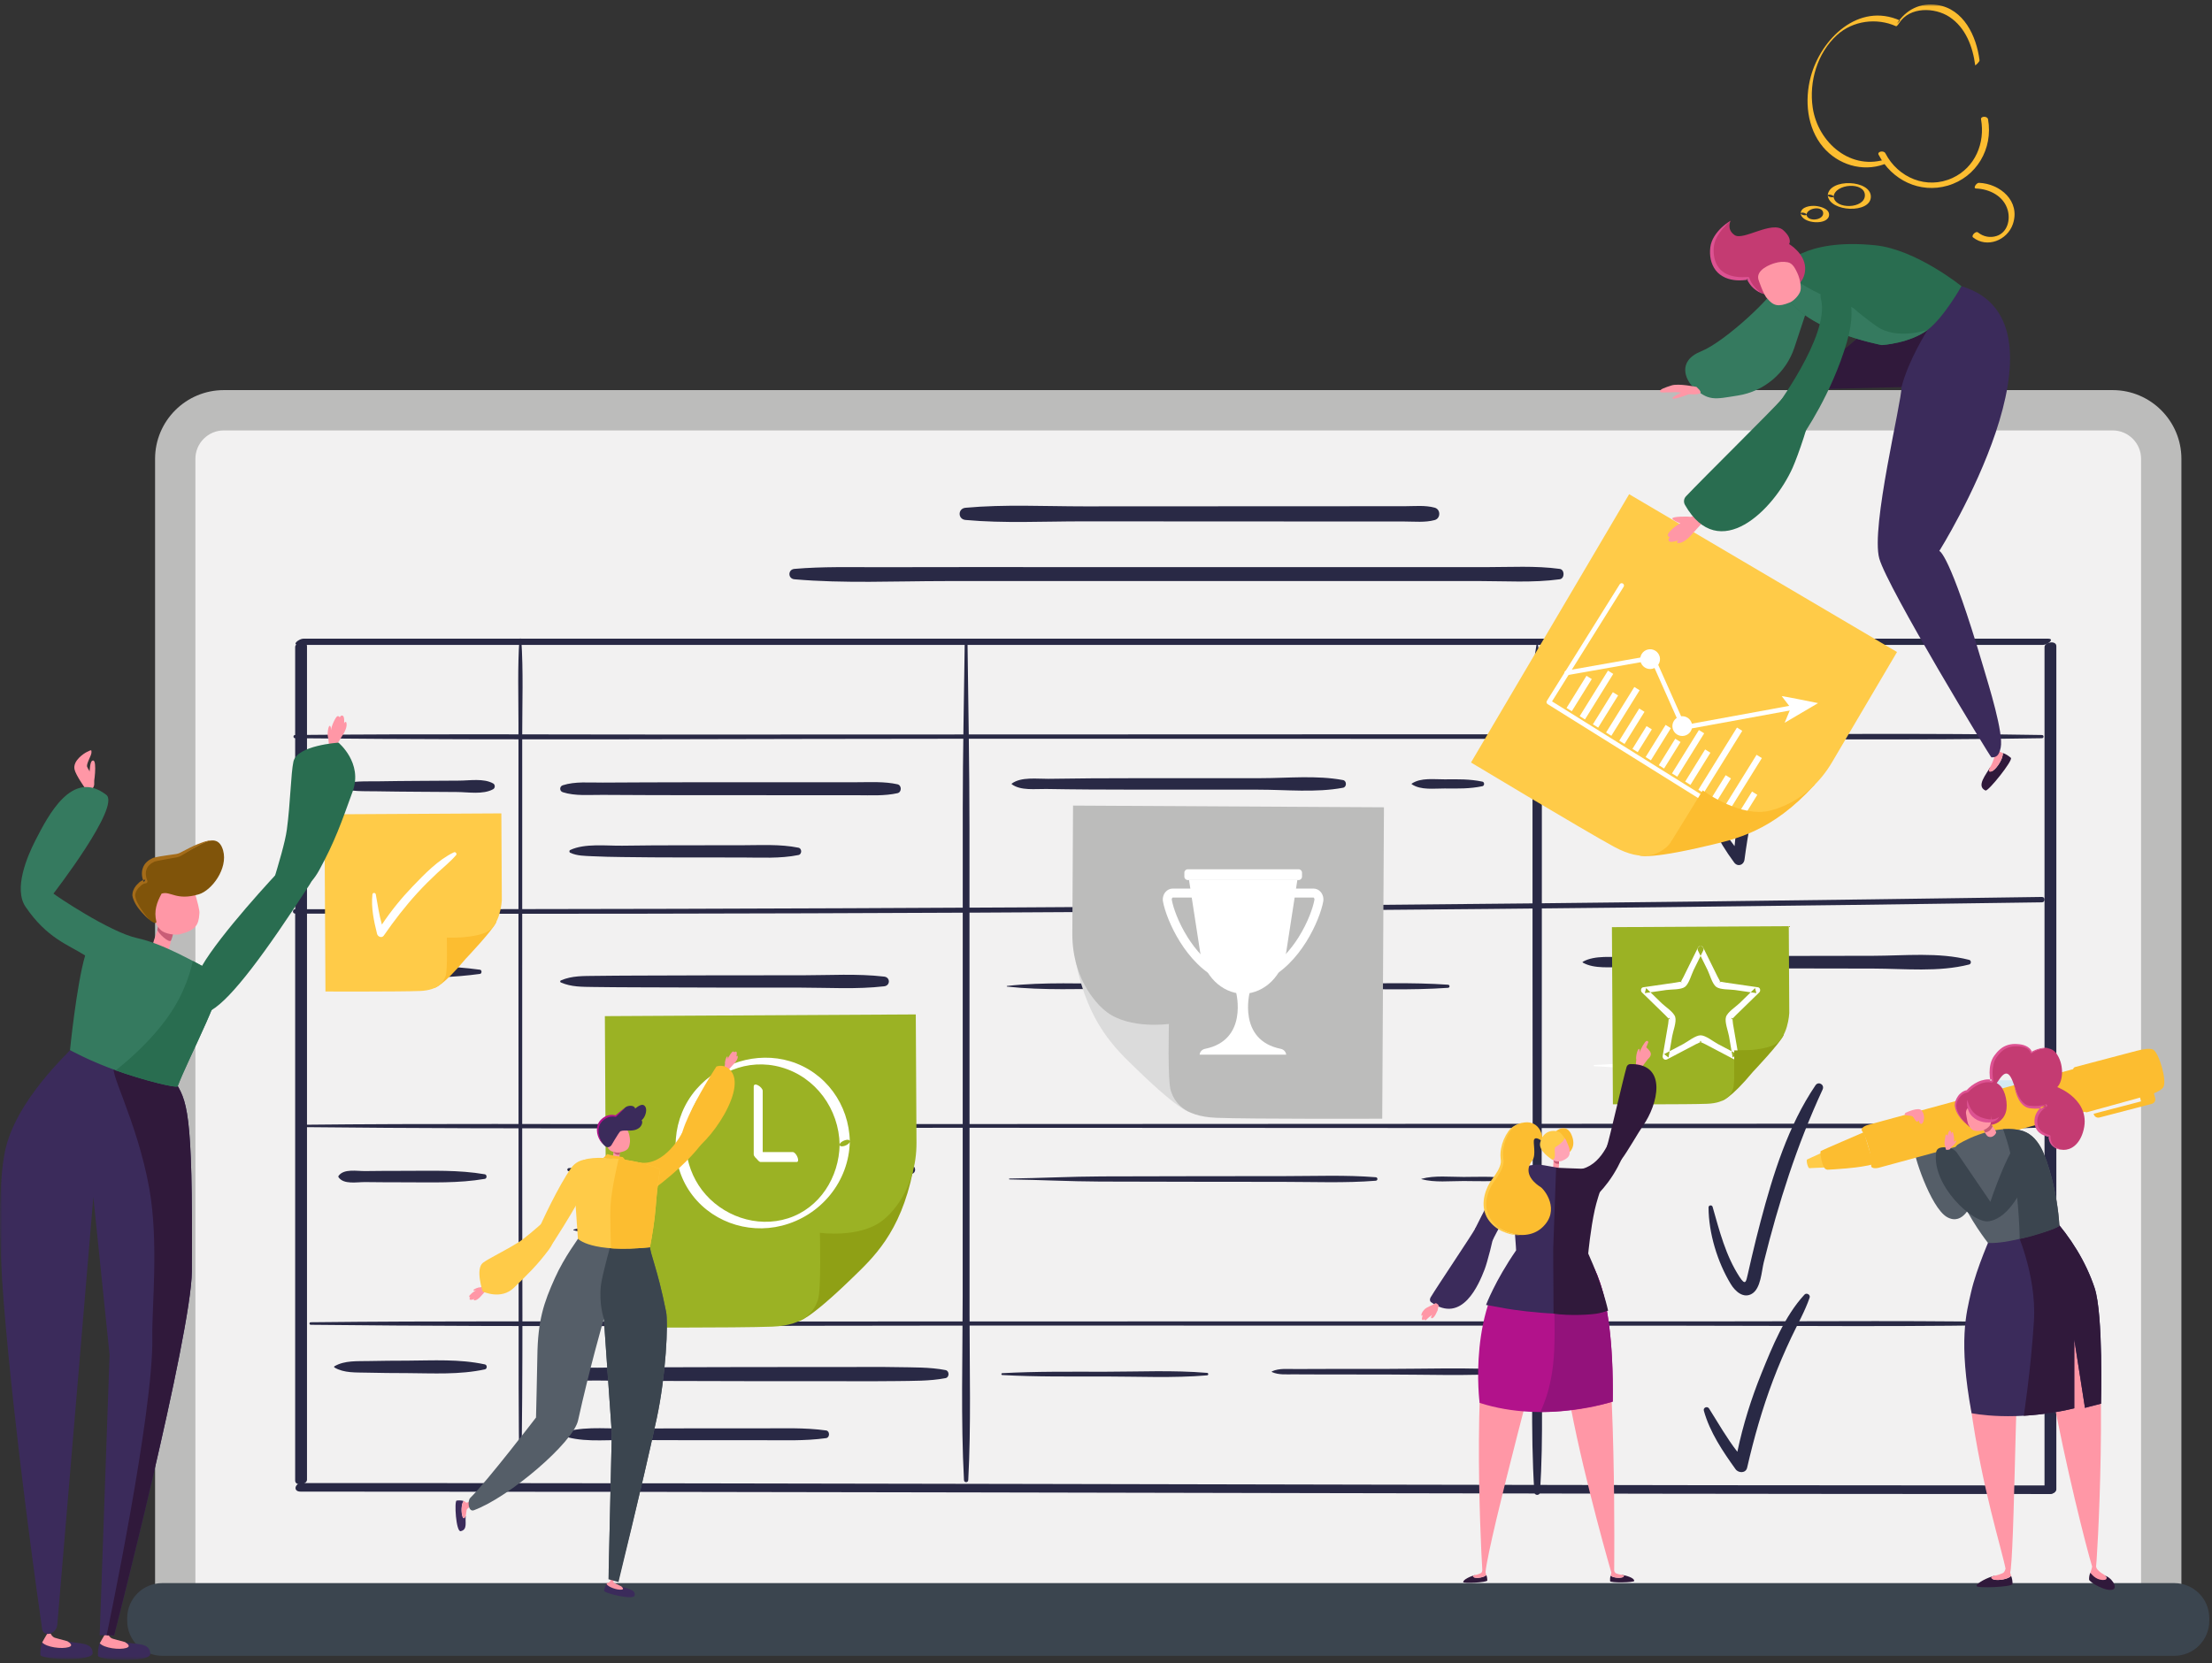 <?xml version="1.0" encoding="UTF-8"?>
<svg width="500px" height="376px" viewBox="0 0 500 376" version="1.1" xmlns="http://www.w3.org/2000/svg" xmlns:xlink="http://www.w3.org/1999/xlink">
    <rect x="0" y="0" width="500" height="376" fill="#333333" stroke="none"/>
    <!-- Generator: Sketch 57.1 (83088) - https://sketch.com -->
    <title>banner-image-people-laptop</title>
    <desc>Created with Sketch.</desc>
    <defs>
        <polygon id="path-1" points="0 374.298 499.386 374.298 499.386 0 0 0"></polygon>
    </defs>
    <g id="banner-image-people-laptop" stroke="none" stroke-width="1" fill="none" fill-rule="evenodd">
        <g id="Group-236" transform="translate(0, 1)">
            <path d="M39.611,359.749 L39.611,102.741 C39.611,96.676 44.527,91.76 50.592,91.76 L477.547,91.76 C483.612,91.76 488.528,96.676 488.528,102.741 L488.528,359.749" id="Fill-1" fill="#F2F1F1"></path>
            <path d="M493.085,359.749 L483.97,359.749 L483.97,102.741 C483.97,99.2 481.088,96.318 477.547,96.318 L50.591,96.318 C47.05,96.318 44.168,99.2 44.168,102.741 L44.168,359.749 L35.052,359.749 L35.052,102.741 C35.052,94.173 42.024,87.202 50.591,87.202 L477.547,87.202 C486.115,87.202 493.085,94.173 493.085,102.741 L493.085,359.749 Z" id="Fill-3" fill="#BCBCBB"></path>
            <path d="M491.471,373.374 L36.667,373.374 C32.296,373.374 28.752,369.83 28.752,365.459 L28.752,364.851 C28.752,360.479 32.296,356.936 36.667,356.936 L491.471,356.936 C495.843,356.936 499.386,360.479 499.386,364.851 L499.386,365.459 C499.386,369.83 495.843,373.374 491.471,373.374" id="Fill-5" fill="#3B454F"></path>
            <path d="M67.938,336.25 C170.286,336.252 272.634,336.58 374.981,336.726 C404.441,336.768 433.901,336.794 463.362,336.795 C464.871,336.795 465.389,334.858 463.595,334.858 C361.247,334.856 258.9,334.528 156.552,334.382 C127.092,334.34 97.632,334.314 68.172,334.313 C66.662,334.313 66.145,336.25 67.938,336.25" id="Fill-7" fill="#292945"></path>
            <path d="M462.142,145.302 L462.142,335.932 C462.142,337.291 464.815,336.88 464.815,335.72 L464.815,145.09 C464.815,143.731 462.142,144.141 462.142,145.302" id="Fill-9" fill="#292945"></path>
            <path d="M218.245,116.561 C226.968,117.355 235.908,116.874 244.661,116.878 C253.619,116.882 262.576,116.887 271.533,116.891 C280.338,116.895 289.143,116.9 297.948,116.904 C302.352,116.906 306.754,116.908 311.156,116.91 C313.282,116.911 315.407,116.913 317.533,116.913 C319.762,116.914 322.129,117.175 324.295,116.584 C325.677,116.208 325.678,114.16 324.295,113.782 C322.129,113.192 319.762,113.453 317.533,113.454 C315.407,113.454 313.282,113.456 311.156,113.457 C306.905,113.459 302.654,113.461 298.404,113.463 C289.447,113.467 280.49,113.472 271.533,113.475 C262.727,113.479 253.922,113.484 245.117,113.488 C236.215,113.492 227.116,112.998 218.245,113.805 C216.475,113.967 216.471,116.4 218.245,116.561" id="Fill-11" fill="#292945"></path>
            <path d="M67.53,144.814 L374.604,144.814 L461.82,144.814 C462.76,144.814 464.642,143.399 462.87,143.399 L155.796,143.399 L68.58,143.399 C67.64,143.399 65.757,144.814 67.53,144.814" id="Fill-13" fill="#292945"></path>
            <path d="M66.718,145.3 L66.718,333.752 C66.718,335.118 69.392,334.713 69.392,333.544 L69.392,145.092 C69.392,143.726 66.718,144.13 66.718,145.3" id="Fill-15" fill="#292945"></path>
            <path d="M179.574,129.975 C190.836,130.95 202.352,130.381 213.651,130.38 C224.859,130.38 236.066,130.379 247.274,130.378 C269.84,130.376 292.407,130.374 314.974,130.372 C321.335,130.372 327.696,130.371 334.057,130.37 C340.158,130.37 346.504,130.798 352.555,129.974 C353.718,129.815 353.719,127.783 352.555,127.625 C347.091,126.881 341.384,127.23 335.874,127.229 L319.063,127.228 C307.855,127.227 296.648,127.226 285.441,127.225 C262.874,127.223 240.307,127.221 217.741,127.219 C211.379,127.219 205.018,127.232 198.657,127.243 C192.301,127.255 185.912,127.075 179.574,127.624 C178.064,127.756 178.061,129.843 179.574,129.975" id="Fill-17" fill="#292945"></path>
            <path d="M117.406,143.561 C116.98,149.875 117.198,156.249 117.198,162.574 C117.197,168.852 117.197,175.13 117.196,181.409 C117.196,193.55 117.195,205.691 117.194,217.832 C117.192,242.334 117.208,266.835 117.229,291.337 C117.242,305.439 117.167,319.549 117.43,333.648 C117.435,333.89 117.803,333.891 117.808,333.648 C118.271,308.9 118.015,284.127 118.037,259.376 C118.058,234.875 118.044,210.373 118.042,185.871 C118.041,179.006 118.041,172.14 118.04,165.275 C118.04,158.055 118.319,150.767 117.833,143.561 C117.814,143.287 117.425,143.287 117.406,143.561" id="Fill-19" fill="#292945"></path>
            <path d="M66.694,165.908 C118.092,166.418 169.513,166.013 220.915,166.022 C272.321,166.031 323.728,166.063 375.135,166.067 C403.941,166.069 432.77,166.401 461.572,165.908 C462.039,165.9 462.04,165.19 461.572,165.182 C435.801,164.74 410.008,165.021 384.233,165.023 C358.606,165.025 332.978,165.027 307.351,165.029 C255.944,165.032 204.537,165.072 153.13,165.081 C124.32,165.086 95.502,164.897 66.694,165.182 C66.226,165.186 66.225,165.903 66.694,165.908" id="Fill-21" fill="#292945"></path>
            <path d="M66.703,205.565 C118.109,205.668 169.516,205.593 220.921,205.344 C272.327,205.094 323.731,204.682 375.134,204.119 C403.944,203.802 432.754,203.439 461.562,203.015 C462.345,203.004 462.348,201.786 461.562,201.798 C410.161,202.555 358.759,203.18 307.354,203.624 C255.95,204.066 204.545,204.341 153.138,204.482 C124.327,204.562 95.515,204.582 66.703,204.568 C66.062,204.568 66.061,205.564 66.703,205.565" id="Fill-23" fill="#292945"></path>
            <path d="M68.055,253.835 C119.758,254.394 171.485,253.957 223.192,253.99 C274.134,254.022 325.076,254.046 376.019,254.063 C390.379,254.068 404.738,254.073 419.098,254.078 C426.325,254.08 433.551,254.08 440.777,254.079 C448.336,254.078 455.937,254.326 463.478,253.803 C463.775,253.782 463.776,253.361 463.478,253.34 C450.422,252.435 437.146,253.059 424.057,253.064 C411.177,253.068 398.296,253.072 385.415,253.077 C359.725,253.085 334.033,253.094 308.342,253.103 C257.4,253.12 206.457,253.163 155.514,253.175 C126.364,253.182 97.205,252.994 68.055,253.308 C67.717,253.312 67.716,253.831 68.055,253.835" id="Fill-25" fill="#292945"></path>
            <path d="M70.234,298.533 C121.386,299.091 172.56,298.701 223.716,298.707 C274.436,298.713 325.156,298.734 375.876,298.729 C404.703,298.726 433.569,299.105 462.389,298.398 C462.585,298.393 462.586,298.097 462.389,298.092 C436.721,297.462 411.018,297.783 385.343,297.764 C359.864,297.746 334.385,297.756 308.906,297.754 C258.186,297.749 207.466,297.784 156.747,297.79 C127.91,297.793 99.068,297.642 70.234,297.956 C69.862,297.96 69.862,298.529 70.234,298.533" id="Fill-27" fill="#292945"></path>
            <path d="M111.466,176.13 C109.275,174.923 106.175,175.498 103.73,175.499 C100.626,175.5 97.521,175.535 94.417,175.556 C91.475,175.577 88.534,175.596 85.593,175.651 C82.666,175.706 79.471,175.46 76.69,176.497 C76.408,176.603 76.408,176.968 76.69,177.074 C79.326,178.057 82.328,177.859 85.103,177.911 C88.207,177.969 91.312,177.994 94.417,178.015 C97.358,178.036 100.299,178.068 103.24,178.073 C105.813,178.078 109.165,178.709 111.466,177.441 C111.959,177.169 111.959,176.402 111.466,176.13" id="Fill-29" fill="#292945"></path>
            <path d="M108.49,218.251 C102.078,217.366 95.678,217.343 89.215,217.357 C86.026,217.363 82.827,217.314 79.642,217.46 C79.213,217.479 76.129,217.564 76.657,218.79 C77.417,220.553 80.495,220.008 82.035,220.043 C85.065,220.112 88.098,220.09 91.129,220.096 C96.957,220.108 102.712,219.995 108.49,219.198 C108.959,219.133 108.96,218.316 108.49,218.251" id="Fill-31" fill="#292945"></path>
            <path d="M109.592,264.503 C103.668,263.485 97.655,263.725 91.668,263.725 C88.624,263.725 85.58,263.729 82.537,263.776 C80.683,263.804 77.712,263.171 76.518,264.874 C76.463,264.951 76.463,265.089 76.518,265.168 C77.721,266.884 80.655,266.24 82.537,266.265 C85.58,266.306 88.624,266.316 91.668,266.316 C97.655,266.316 103.667,266.556 109.592,265.538 C110.104,265.45 110.105,264.591 109.592,264.503" id="Fill-33" fill="#292945"></path>
            <path d="M109.604,307.487 C103.851,306.242 97.946,306.606 92.082,306.639 C89.189,306.656 86.291,306.657 83.399,306.728 C80.806,306.791 77.901,306.551 75.599,307.909 C75.495,307.971 75.495,308.126 75.599,308.188 C77.785,309.479 80.454,309.284 82.917,309.353 C85.97,309.44 89.028,309.44 92.082,309.458 C97.944,309.491 103.853,309.855 109.604,308.61 C110.16,308.49 110.16,307.607 109.604,307.487" id="Fill-35" fill="#292945"></path>
            <path d="M219.16,296.436 C219.158,284.358 219.156,272.28 219.154,260.204 C219.15,235.558 219.145,210.914 219.141,186.269 C219.139,172.386 218.872,158.522 218.703,144.651 C218.698,144.237 218.065,144.236 218.06,144.651 C217.908,157.054 217.624,169.448 217.622,181.863 C217.62,193.94 217.618,206.017 217.616,218.095 C217.612,242.74 217.607,267.385 217.603,292.029 C217.601,305.869 217.169,319.823 217.898,333.648 C217.931,334.268 218.832,334.269 218.865,333.648 C219.516,321.286 219.162,308.811 219.16,296.436" id="Fill-37" fill="#292945"></path>
            <path d="M348.421,298.712 C348.44,286.159 348.458,273.605 348.477,261.052 C348.514,236.109 348.519,211.166 348.522,186.223 C348.522,179.213 348.528,172.203 348.516,165.193 C348.503,158.299 348.838,151.416 347.599,144.614 C347.575,144.482 347.356,144.482 347.333,144.614 C346.235,150.637 346.43,156.641 346.42,162.746 C346.408,168.942 346.408,175.137 346.409,181.332 C346.41,193.885 346.412,206.438 346.413,218.991 C346.416,243.935 346.466,268.878 346.503,293.821 C346.524,307.953 345.919,322.265 346.822,336.371 C346.874,337.199 348.057,337.201 348.109,336.371 C348.908,323.883 348.402,311.223 348.421,298.712" id="Fill-39" fill="#292945"></path>
            <path d="M202.863,176.325 C199.926,175.669 196.795,175.859 193.8,175.86 C190.548,175.861 187.294,175.862 184.04,175.863 C177.695,175.865 171.349,175.867 165.005,175.869 C158.66,175.871 152.314,175.863 145.97,175.893 C142.716,175.909 139.462,175.912 136.209,175.941 C133.301,175.967 129.996,175.637 127.207,176.547 C126.436,176.798 126.435,177.862 127.207,178.114 C130.003,179.026 133.295,178.694 136.209,178.721 C139.462,178.75 142.716,178.751 145.97,178.767 C152.314,178.798 158.66,178.789 165.005,178.791 C171.349,178.793 177.695,178.795 184.04,178.797 C187.294,178.799 190.548,178.8 193.8,178.801 C196.792,178.802 199.929,178.991 202.863,178.336 C203.857,178.114 203.857,176.547 202.863,176.325" id="Fill-41" fill="#292945"></path>
            <path d="M180.483,190.664 C176.339,189.822 171.907,190.104 167.697,190.107 C163.189,190.11 158.681,190.113 154.174,190.117 C149.666,190.12 145.157,190.14 140.649,190.208 C137.064,190.263 132.179,189.626 128.879,191.188 C128.649,191.296 128.649,191.687 128.879,191.796 C130.437,192.533 132.181,192.503 133.887,192.593 C136.137,192.712 138.397,192.74 140.649,192.775 C145.157,192.843 149.666,192.863 154.174,192.867 C158.681,192.87 163.189,192.873 167.697,192.876 C171.902,192.879 176.344,193.161 180.483,192.319 C181.302,192.153 181.303,190.83 180.483,190.664" id="Fill-43" fill="#292945"></path>
            <path d="M303.587,175.376 C297.613,174.25 290.995,174.944 284.936,174.942 C278.475,174.94 272.015,174.935 265.555,174.946 C259.256,174.956 252.956,174.937 246.657,174.979 C243.427,175 240.197,175.051 236.967,175.088 C234.449,175.118 230.802,174.588 228.691,176.175 C228.642,176.212 228.642,176.271 228.691,176.307 C230.709,177.824 234.078,177.343 236.482,177.387 C239.712,177.447 242.943,177.475 246.173,177.501 C252.633,177.551 259.095,177.526 265.555,177.537 C271.853,177.547 278.152,177.542 284.451,177.54 C290.664,177.538 297.462,178.261 303.587,177.106 C304.442,176.945 304.443,175.538 303.587,175.376" id="Fill-45" fill="#292945"></path>
            <path d="M335.081,175.724 C332.221,175.123 329.492,175.183 326.576,175.21 C324.177,175.232 321.183,174.769 319.105,176.175 C319.055,176.208 319.055,176.274 319.105,176.307 C321.184,177.714 324.172,177.25 326.576,177.272 C329.498,177.299 332.214,177.361 335.081,176.758 C335.593,176.651 335.593,175.831 335.081,175.724" id="Fill-47" fill="#292945"></path>
            <path d="M400.978,156.643 C396.137,167.155 393.145,178.747 392.079,190.307 C389.033,186.445 386.926,181.902 385.537,177.194 C385.311,176.429 384.206,176.752 384.353,177.52 C385.537,183.654 388.306,189.021 391.989,194.007 C392.763,195.054 394.156,194.626 394.323,193.374 C395.969,181.037 398.842,169.201 402.772,157.399 C403.117,156.36 401.446,155.625 400.978,156.643" id="Fill-49" fill="#292945"></path>
            <path d="M199.863,219.807 C193.777,219.104 187.499,219.505 181.374,219.509 C175.048,219.512 168.722,219.515 162.398,219.518 C156.234,219.522 150.071,219.54 143.909,219.574 C140.827,219.591 137.744,219.595 134.664,219.644 C131.918,219.686 129.297,219.568 126.751,220.684 C126.585,220.757 126.585,221.049 126.751,221.122 C129.158,222.177 131.576,222.112 134.176,222.155 C137.258,222.205 140.34,222.212 143.422,222.229 C149.747,222.264 156.072,222.284 162.398,222.288 C168.561,222.291 174.723,222.294 180.887,222.297 C187.172,222.301 193.62,222.72 199.863,221.999 C201.269,221.837 201.272,219.97 199.863,219.807" id="Fill-51" fill="#292945"></path>
            <path d="M445.104,216.021 C438.172,214.252 430.542,215.089 423.418,215.102 C415.911,215.115 408.404,215.128 400.897,215.141 C393.39,215.154 385.883,215.194 378.376,215.247 C374.786,215.272 371.196,215.308 367.606,215.4 C364.569,215.476 360.482,214.892 357.764,216.46 C357.699,216.497 357.699,216.595 357.764,216.632 C360.383,218.144 364.192,217.6 367.116,217.678 C370.869,217.78 374.622,217.819 378.376,217.845 C385.883,217.898 393.39,217.937 400.897,217.951 C408.404,217.964 415.911,217.977 423.418,217.99 C430.54,218.003 438.173,218.839 445.104,217.071 C445.622,216.938 445.623,216.153 445.104,216.021" id="Fill-53" fill="#292945"></path>
            <path d="M410.368,244.39 C404.169,253.55 400.785,264.499 397.979,275.1 C397.265,277.799 396.59,280.508 395.957,283.227 C395.658,284.514 395.359,285.799 395.073,287.088 C394.68,288.849 394.529,289.739 393.202,287.701 C390.067,282.885 388.671,277.315 387.117,271.869 C386.974,271.366 386.197,271.46 386.199,271.994 C386.217,277.806 388.213,284.372 391.234,289.34 C392.187,290.909 394.049,292.677 395.997,291.523 C398.034,290.315 398.176,286.441 398.673,284.432 C402.024,270.918 406.133,257.988 411.983,245.334 C412.486,244.248 411.051,243.381 410.368,244.39" id="Fill-55" fill="#292945"></path>
            <path d="M407.884,291.708 C403.421,296.533 400.619,303.455 398.179,309.471 C395.852,315.206 393.988,321.174 392.712,327.242 C390.315,324.16 388.412,320.777 386.314,317.461 C385.931,316.855 384.936,317.235 385.137,317.957 C386.494,322.823 389.392,327.122 392.303,331.177 C392.97,332.107 394.625,332.134 394.923,330.834 C396.465,324.119 398.33,317.539 400.771,311.09 C402.021,307.787 403.414,304.546 404.923,301.352 C406.316,298.406 407.991,295.468 409.051,292.386 C409.277,291.727 408.347,291.208 407.884,291.708" id="Fill-57" fill="#292945"></path>
            <path d="M206.174,262.543 C203.22,261.962 200.11,262.125 197.11,262.075 C193.847,262.021 190.583,262.041 187.32,262.041 C180.793,262.041 174.266,262.035 167.74,262.063 C154.669,262.119 141.601,261.945 128.579,263.107 C128.126,263.148 128.126,263.772 128.579,263.812 C141.601,264.973 154.669,264.8 167.74,264.857 C174.103,264.884 180.467,264.878 186.83,264.878 C190.093,264.878 193.358,264.907 196.62,264.853 C199.777,264.8 203.065,264.987 206.174,264.376 C207.08,264.198 207.081,262.721 206.174,262.543" id="Fill-59" fill="#292945"></path>
            <path d="M184.679,276.394 C175.431,275.441 165.979,275.878 156.691,275.875 C152.187,275.873 147.684,275.886 143.18,275.904 C138.661,275.922 134.032,275.752 129.649,277.002 C129.576,277.023 129.576,277.129 129.649,277.15 C134.035,278.4 138.658,278.229 143.18,278.248 C147.684,278.265 152.187,278.279 156.691,278.277 C165.979,278.274 175.431,278.712 184.679,277.758 C185.555,277.668 185.557,276.484 184.679,276.394" id="Fill-61" fill="#292945"></path>
            <path d="M181.411,288.1 C172.774,287.131 164.081,287.249 155.393,287.257 C151.217,287.261 147.042,287.272 142.867,287.315 C140.618,287.338 138.369,287.352 136.121,287.439 C134.452,287.503 132.629,287.399 131.214,288.362 C131.101,288.439 131.101,288.589 131.214,288.666 C132.623,289.625 134.462,289.52 136.121,289.589 C138.369,289.682 140.618,289.69 142.867,289.713 C147.042,289.755 151.217,289.766 155.393,289.77 C164.081,289.778 172.774,289.897 181.411,288.928 C181.942,288.868 181.944,288.16 181.411,288.1" id="Fill-63" fill="#292945"></path>
            <path d="M213.73,308.774 C210.187,308.08 206.302,308.177 202.695,308.107 C199.101,308.038 195.505,308.075 191.911,308.077 C184.231,308.082 176.552,308.086 168.871,308.091 C161.355,308.095 153.84,308.12 146.323,308.147 C142.565,308.161 138.807,308.18 135.049,308.234 C131.831,308.278 127.944,307.872 124.943,309.166 C124.551,309.335 124.551,310.03 124.943,310.199 C127.947,311.494 131.83,311.086 135.049,311.132 C138.643,311.183 142.237,311.203 145.833,311.217 C153.512,311.244 161.192,311.27 168.871,311.275 C176.388,311.278 183.904,311.283 191.42,311.287 C195.178,311.29 198.937,311.319 202.695,311.258 C206.296,311.199 210.194,311.284 213.73,310.592 C214.629,310.416 214.63,308.95 213.73,308.774" id="Fill-65" fill="#292945"></path>
            <path d="M186.746,322.424 C181.906,321.742 176.891,321.956 172.013,321.952 C166.859,321.947 161.705,321.934 156.551,321.948 C151.398,321.963 146.244,321.961 141.09,321.992 C136.367,322.02 130.99,321.4 126.571,323.2 C126.484,323.236 126.484,323.343 126.571,323.377 C130.99,325.178 136.367,324.559 141.09,324.587 C146.244,324.617 151.398,324.615 156.551,324.629 C161.705,324.644 166.859,324.631 172.013,324.626 C176.891,324.621 181.906,324.837 186.746,324.154 C187.603,324.033 187.603,322.545 186.746,322.424" id="Fill-67" fill="#292945"></path>
            <path d="M310.973,265.17 C304.196,264.629 297.314,264.914 290.52,264.915 C283.54,264.917 276.559,264.926 269.579,264.937 C262.761,264.948 255.944,264.958 249.126,264.982 C242.132,265.006 235.164,265.374 228.186,265.465 C228.057,265.467 228.057,265.663 228.186,265.664 C235.001,265.754 241.807,266.124 248.639,266.147 C255.619,266.171 262.599,266.182 269.579,266.193 C276.397,266.204 283.215,266.213 290.033,266.214 C296.988,266.216 304.035,266.514 310.973,265.96 C311.48,265.919 311.481,265.211 310.973,265.17" id="Fill-69" fill="#292945"></path>
            <path d="M340.433,265.391 C337.276,264.911 334.037,265.097 330.853,265.105 C327.782,265.113 324.289,264.708 321.311,265.528 C321.275,265.538 321.275,265.592 321.311,265.603 C324.295,266.423 327.777,266.016 330.853,266.025 C334.036,266.035 337.277,266.219 340.433,265.739 C340.605,265.713 340.605,265.417 340.433,265.391" id="Fill-71" fill="#292945"></path>
            <path d="M272.847,309.403 C265.185,308.756 257.383,309.144 249.699,309.145 C241.989,309.147 234.253,309.047 226.551,309.472 C226.28,309.486 226.279,309.878 226.551,309.894 C234.253,310.318 241.989,310.219 249.699,310.22 C257.383,310.222 265.185,310.609 272.847,309.963 C273.207,309.932 273.208,309.433 272.847,309.403" id="Fill-73" fill="#292945"></path>
            <path d="M340.93,308.751 C331.756,308.125 322.461,308.506 313.27,308.506 C308.741,308.506 304.213,308.501 299.684,308.513 C297.42,308.519 295.155,308.514 292.891,308.535 C291.076,308.552 289.185,308.306 287.506,309.059 C287.447,309.086 287.447,309.19 287.506,309.217 C289.055,309.912 290.727,309.718 292.406,309.735 C294.67,309.758 296.935,309.756 299.199,309.762 C303.89,309.774 308.58,309.771 313.27,309.771 C322.461,309.771 331.756,310.15 340.93,309.525 C341.428,309.491 341.428,308.785 340.93,308.751" id="Fill-75" fill="#292945"></path>
            <path d="M327.313,221.64 C319.043,221.067 310.683,221.392 302.395,221.395 C294.089,221.397 285.783,221.399 277.476,221.401 C269.334,221.403 261.191,221.402 253.047,221.415 C244.628,221.429 236.02,220.995 227.641,221.916 C227.542,221.927 227.542,222.058 227.641,222.069 C235.862,222.972 244.299,222.555 252.559,222.569 C260.865,222.583 269.171,222.582 277.476,222.584 C285.62,222.586 293.763,222.588 301.907,222.59 C310.356,222.593 318.882,222.929 327.313,222.345 C327.766,222.314 327.767,221.672 327.313,221.64" id="Fill-77" fill="#292945"></path>
            <path d="M360.373,240.072 C363.382,240.169 366.328,240.526 369.362,240.54 C372.359,240.555 375.355,240.566 378.352,240.575 C381.199,240.583 384.045,240.593 386.892,240.6 C389.759,240.608 392.711,240.815 395.55,240.362 C395.975,240.295 395.975,239.572 395.55,239.504 C392.853,239.074 390.064,239.259 387.341,239.265 C384.345,239.271 381.348,239.283 378.352,239.291 C375.506,239.3 372.659,239.31 369.812,239.324 C366.629,239.339 363.53,239.693 360.373,239.794 C360.195,239.8 360.194,240.066 360.373,240.072" id="Fill-79" fill="#FFFFFF"></path>
            <mask id="mask-2" fill="white">
                <use xlink:href="#path-1"></use>
            </mask>
            <g id="Clip-82"></g>
            <polygon id="Fill-81" fill="#D4E9F3" mask="url(#mask-2)" points="450.53 251.988 468.563 251.988 468.563 243.248 450.53 243.248"></polygon>
            <path d="M98.226,222.36 C98.226,222.36 100.079,222.029 105.239,215.811 C105.239,215.811 111.489,209.223 112.176,207.496 C112.865,205.769 96.703,199.734 96.703,199.734 L98.226,222.36 Z" id="Fill-83" fill="#FCBD30" mask="url(#mask-2)"></path>
            <path d="M73.343,183.124 L113.324,182.903 L113.433,202.547 C113.433,202.547 113.168,208.394 109.832,209.824 C106.495,211.255 100.994,210.988 100.994,210.988 C100.994,210.988 101.184,218.344 100.745,219.61 C100.306,220.876 99.277,222.888 94.893,223.061 C90.509,223.234 73.565,223.179 73.565,223.179 L73.343,183.124 Z" id="Fill-84" fill="#FFCB48" mask="url(#mask-2)"></path>
            <path d="M269.09,250.498 C269.09,250.498 267.157,250.668 256.964,240.778 C252.256,236.21 246.028,230.613 243.175,216.546 C242.525,213.345 271.767,210.726 271.767,210.726 L269.09,250.498 Z" id="Fill-85" fill="#DBDBDB" mask="url(#mask-2)"></path>
            <path d="M312.83,181.528 L242.551,181.139 L242.39,210.113 C242.362,215.212 243.819,220.267 246.854,224.363 C247.834,225.686 248.967,226.924 250.248,227.874 C255.481,231.756 264.224,230.508 264.224,230.508 C264.224,230.508 263.891,243.439 264.663,245.664 C265.434,247.889 267.243,251.427 274.95,251.731 C282.655,252.034 312.44,251.938 312.44,251.938 L312.83,181.528 Z" id="Fill-86" fill="#BCBCBB" mask="url(#mask-2)"></path>
            <path d="M180.464,297.717 C180.464,297.717 182.397,297.887 192.59,287.997 C197.297,283.429 203.525,277.83 206.379,263.765 C207.028,260.562 177.786,257.945 177.786,257.945 L180.464,297.717 Z" id="Fill-87" fill="#8FA015" mask="url(#mask-2)"></path>
            <path d="M136.724,228.747 L207.003,228.357 L207.163,257.332 C207.192,262.43 205.735,267.486 202.7,271.582 C201.72,272.904 200.586,274.142 199.305,275.093 C194.072,278.975 185.329,277.727 185.329,277.727 C185.329,277.727 185.663,290.657 184.891,292.882 C184.12,295.107 182.31,298.645 174.604,298.949 C166.899,299.253 137.114,299.156 137.114,299.156 L136.724,228.747 Z" id="Fill-88" fill="#9BB224" mask="url(#mask-2)"></path>
            <path d="M370.468,192.377 C370.468,192.377 372.041,193.515 385.863,190.244 C392.245,188.734 400.462,187.118 410.121,176.502 C412.32,174.086 388.55,156.852 388.55,156.852 L370.468,192.377 Z" id="Fill-89" fill="#FCBD30" mask="url(#mask-2)"></path>
            <path d="M368.25,110.737 L428.8,146.417 L414.091,171.38 C411.502,175.772 407.66,179.367 402.955,181.329 C401.436,181.963 399.828,182.445 398.241,182.605 C391.758,183.257 384.891,177.706 384.891,177.706 C384.891,177.706 378.55,188.979 376.747,190.495 C374.944,192.01 371.579,194.121 364.806,190.434 C358.033,186.745 332.505,171.4 332.505,171.4 L368.25,110.737 Z" id="Fill-90" fill="#FFCB48" mask="url(#mask-2)"></path>
            <path d="M445.741,270.803 C445.741,270.803 443.88,276.309 440.107,274.177 C436.334,272.046 432.232,259.273 432.771,258.779 C433.308,258.284 439.537,252.658 443.174,258.847 C446.811,265.036 445.741,270.803 445.741,270.803" id="Fill-91" fill="#555E68" mask="url(#mask-2)"></path>
            <path d="M422.181,253.355 C421.21,253.623 420.585,254.229 420.859,254.634 C421.458,255.517 421.993,257.059 422.403,258.538 C422.795,259.961 423.086,261.557 422.953,262.564 C422.887,263.07 423.749,263.283 424.741,263.009 L482.653,247.257 C483.491,247.026 484.152,246.565 484.275,246.127 C484.574,245.075 484.993,243.103 484.555,241.436 C484.098,239.696 483.011,238.194 481.85,237.598 C481.466,237.401 480.773,237.416 480.096,237.603 L422.181,253.355 Z" id="Fill-92" fill="#FCBD30" mask="url(#mask-2)"></path>
            <path d="M468.639,241.57 C468.587,240.971 468.508,240.396 469.09,240.243 L482.922,236.597 C484.44,236.198 485.96,235.951 486.686,236.315 C487.992,236.97 489.899,243.326 488.985,244.828 C488.532,245.569 486.755,246.328 485.148,246.773 L471.812,250.456 C471.239,250.614 471.025,250.084 470.752,249.554 C469.837,247.781 468.979,245.511 468.639,241.57" id="Fill-93" fill="#FCBD30" mask="url(#mask-2)"></path>
            <path d="M477.652,358.362 C478.741,357.877 477.23,355.457 475.485,355.17 C475.96,355.404 476.539,355.741 475.8,355.913 C474.721,356.164 473.23,355.204 472.516,354.585 C472.26,355.051 472.204,355.697 472.219,356.14 C472.237,356.71 476.168,359.022 477.652,358.362" id="Fill-94" fill="#30193B" mask="url(#mask-2)"></path>
            <path d="M475.759,356.196 C476.515,356.083 476.091,355.307 475.555,355 C473.735,353.953 473.829,353.244 473.829,353.244 L472.919,353.23 C472.919,353.23 472.591,354.45 472.516,354.585 C472.993,355.271 474.153,356.434 475.759,356.196" id="Fill-95" fill="#FF97A6" mask="url(#mask-2)"></path>
            <path d="M446.786,357.585 C446.763,356.912 449.327,355.62 450.957,355.248 C450.518,355.533 449.985,355.943 450.684,356.132 C451.706,356.408 453.937,356.056 454.588,355.311 C454.844,355.858 454.916,356.618 454.917,357.141 C454.917,357.816 446.806,358.162 446.786,357.585" id="Fill-96" fill="#30193B" mask="url(#mask-2)"></path>
            <path d="M450.684,356.132 C449.985,355.942 449.764,355.46 450.825,355.273 C451.771,355.107 452.54,354.751 452.711,354.673 C453.156,354.468 453.312,353.752 453.312,353.752 L454.167,353.719 C454.167,353.719 454.513,355.153 454.588,355.312 C453.937,356.056 451.706,356.408 450.684,356.132" id="Fill-97" fill="#FF97A6" mask="url(#mask-2)"></path>
            <path d="M446.786,291.431 C447.693,286.705 450.97,277.593 451.991,277.127 C457.426,274.784 463.195,275.008 464.211,275.228 C465.185,275.784 471.497,283.474 472.833,289.308 C476.738,306.367 473.977,353.465 473.751,353.499 L473.114,353.719 C472.892,353.753 468.403,336.834 464.993,319.708 C462.649,307.928 457.858,294.161 457.242,293.799 C455.616,298.949 455.53,344.478 454.51,353.811 C454.34,355.367 453.68,355.415 453.441,354.171 C452.446,348.985 448.066,335.816 445.426,316.886 C443.695,304.473 445.502,298.123 446.786,291.431" id="Fill-98" fill="#FF97A6" mask="url(#mask-2)"></path>
            <path d="M450.16,278.153 C450.16,278.153 446.786,285.663 445.54,291.164 C444.475,295.865 442.635,302.182 445.661,318.523 C445.661,318.523 455.515,320.621 468.866,317.413 L468.866,301.831 L471.287,317.314 C471.287,317.314 473.062,316.807 474.909,316.372 C474.909,316.372 475.463,296.195 473.462,290.189 C471.46,284.184 468,278.742 463.924,274.192 L450.16,278.153 Z" id="Fill-99" fill="#3B2B5B" mask="url(#mask-2)"></path>
            <path d="M457.455,319.098 C457.455,319.098 458.028,319.064 458.321,319.044 C461.442,318.825 465.008,318.34 468.867,317.413 L468.867,301.831 L471.287,317.314 C471.287,317.314 473.062,316.807 474.909,316.372 C474.909,316.372 475.462,296.195 473.461,290.189 C471.46,284.184 467.999,278.742 463.925,274.192 L455.522,276.64 C455.522,276.64 460.414,287.098 459.75,297.681 C459.059,308.712 457.455,319.098 457.455,319.098" id="Fill-100" fill="#30193B" mask="url(#mask-2)"></path>
            <path d="M411.955,259.56 L408.505,261.139 C408.187,261.286 408.645,263.129 408.997,263.119 L413.015,262.934 L411.955,259.56 Z" id="Fill-101" fill="#FFCB48" mask="url(#mask-2)"></path>
            <path d="M421.316,254.984 C421.316,254.984 411.752,259.097 411.557,259.247 C411.354,259.4 411.662,261.837 412.346,263.001 C412.553,263.353 412.96,263.535 413.362,263.455 C413.362,263.455 420.71,263.12 423.514,262.18 L421.316,254.984 Z" id="Fill-102" fill="#FCBD30" mask="url(#mask-2)"></path>
            <path d="M430.612,250.751 C430.651,250.7 430.663,250.634 430.72,250.607 C431.215,250.375 433.629,249.301 434.3,250.021 C435.331,251.127 434.865,252.953 434.338,253.111 C433.866,253.252 433.69,252.226 433.69,252.226 C433.69,252.226 433.863,252.319 433.466,252.563 C433.07,252.808 432.736,251.843 432.37,251.464 C432.018,251.1 430.121,251.385 430.612,250.751" id="Fill-103" fill="#FF97A6" mask="url(#mask-2)"></path>
            <path d="M441.137,257.586 C441.137,257.586 441.386,257.362 441.646,257.161 C441.943,256.931 442.254,256.729 442.227,256.914 C442.2,257.099 442.039,257.367 441.836,257.627 C441.379,258.207 440.708,258.739 440.844,258.159 C440.929,257.795 441.137,257.586 441.137,257.586" id="Fill-104" fill="#FF97A6" mask="url(#mask-2)"></path>
            <path d="M461.298,258.41 C462.849,261.184 465.094,268.888 465.504,276.137 C465.504,276.137 464.921,276.819 458.326,278.639 C451.983,280.39 449.356,280.011 449.356,280.011 C449.356,280.011 445.121,274.667 442.813,269.016 C440.336,262.951 441.359,258.764 442.428,257.866 C442.86,257.503 450.038,253.192 456.537,254.523 C458.716,254.969 460.212,256.469 461.298,258.41" id="Fill-105" fill="#555E68" mask="url(#mask-2)"></path>
            <path d="M449.485,252.439 C449.485,252.439 451.318,254.683 451.206,255.093 C451.093,255.504 450.338,256.348 449.465,255.995 C448.592,255.641 448.007,253.173 448.007,253.173 L449.485,252.439 Z" id="Fill-106" fill="#FF97A6" mask="url(#mask-2)"></path>
            <path d="M448.881,251.52 L450.427,253.668 C450.427,253.668 450.1,254.415 449.609,254.72 C448.77,255.241 448.61,254.921 448.61,254.921 L447.404,252.254 L448.881,251.52 Z" id="Fill-107" fill="#C95D77" mask="url(#mask-2)"></path>
            <path d="M461.298,258.41 C462.849,261.184 465.094,268.888 465.504,276.137 C465.504,276.137 465.117,276.859 458.523,278.679 C457.951,278.836 456.531,279.104 456.531,279.104 C456.531,279.104 456.46,271.467 455.112,263.129 C454.357,258.453 452.777,254.311 452.777,254.311 C452.777,254.311 453.119,254.29 453.292,254.282 C454.369,254.237 455.463,254.302 456.537,254.523 C458.716,254.969 460.212,256.469 461.298,258.41" id="Fill-108" fill="#3B454F" mask="url(#mask-2)"></path>
            <path d="M486.393,248.577 L474.56,251.666 C473.994,251.813 473.415,251.475 473.268,250.909 L473.243,250.816 L487.126,247.193 L487.15,247.286 C487.299,247.851 486.959,248.43 486.393,248.577" id="Fill-109" fill="#FCBD30" mask="url(#mask-2)"></path>
            <polygon id="Fill-110" fill="#FCBD30" mask="url(#mask-2)" points="487.143 247.255 483.983 248.08 483.4 245.847 486.56 245.022"></polygon>
            <path d="M457.565,255.883 C459.513,255.384 460.819,260.797 459.15,263.874 C457.159,267.547 454.477,274.278 449.587,275.121 C445.971,275.746 436.565,266.932 437.652,259.509 C437.85,258.167 439.606,258.31 440.743,258.557 C441.377,258.696 441.933,259.068 442.319,259.589 L449.905,270.725 C449.905,270.725 454.558,256.654 457.565,255.883" id="Fill-111" fill="#3B454F" mask="url(#mask-2)"></path>
            <path d="M440.553,258.929 C440.668,258.913 440.77,258.848 440.832,258.749 C441.046,258.408 441.543,257.596 441.657,257.199 C441.805,256.689 441.604,255.132 441.357,254.975 C441.111,254.818 441.051,255.569 441.051,255.569 C441.051,255.569 441.155,254.756 440.801,254.652 C440.446,254.55 440.214,255.797 440.214,255.797 C440.214,255.797 439.912,255.287 439.818,255.537 C439.743,255.733 439.646,256.421 439.584,256.875 C439.566,257.013 439.52,257.529 439.55,257.664 C439.642,258.073 439.847,258.95 439.918,258.978 C439.98,259.003 440.331,258.96 440.553,258.929" id="Fill-112" fill="#FF97A6" mask="url(#mask-2)"></path>
            <path d="M445.271,253.832 C445.271,253.832 440.453,250.179 442.603,247.123 C444.998,243.719 448.642,246.655 448.916,249.647 C449.189,252.639 445.271,253.832 445.271,253.832" id="Fill-113" fill="#C43B72" mask="url(#mask-2)"></path>
            <path d="M444.698,245.724 C444.698,245.724 448.848,241.296 452.142,244.494 C453.288,245.608 453.952,248.619 453.393,250.484 C452.777,252.531 450.833,253.389 449.863,253.315 C448.007,253.174 444.698,245.724 444.698,245.724" id="Fill-114" fill="#C43B72" mask="url(#mask-2)"></path>
            <path d="M444.989,253.344 C444.77,253.052 444.552,251.825 444.401,250.792 C444.275,249.935 444.884,249.145 445.743,249.042 C447.075,248.88 448.558,248.782 448.997,248.971 C449.686,249.268 449.858,250.154 449.999,250.811 C450.142,251.465 450.161,252.689 449.863,253.315 C449.59,253.886 448.611,254.527 448.007,254.624 C446.196,254.918 445.597,254.545 444.989,253.344" id="Fill-115" fill="#FF97A6" mask="url(#mask-2)"></path>
            <path d="M444.735,246.855 C444.722,247.224 443.965,252.331 450.072,252.439 L450.427,248.867 L444.735,246.855 Z" id="Fill-116" fill="#C43B72" mask="url(#mask-2)"></path>
            <path d="M450.534,244.909 C450.446,244.073 450.427,246.855 450.1,241.211 C450.01,239.677 450.859,237.776 451.884,236.706 C454.27,234.216 458.978,235.362 459.141,236.998 C459.141,236.998 462.919,234.691 464.742,237.074 C466.564,239.458 466.463,243.31 465.031,244.792 C465.031,244.792 473.11,247.81 470.812,255.057 C469.015,260.722 463.395,259.595 463.258,255.867 C463.258,255.867 459.836,255.267 460.177,252.509 C460.518,249.751 462.427,248.987 462.427,248.987 C462.427,248.987 457.595,250.745 456.147,246.884 C454.981,243.775 454.292,239.84 452.142,242.734 C449.754,245.949 450.677,246.272 450.534,244.909" id="Fill-117" fill="#C43B72" mask="url(#mask-2)"></path>
            <path d="M444.384,253.124 C443.797,252.603 443.268,252.013 442.819,251.36 C442.368,250.712 441.994,249.98 441.873,249.157 C441.773,248.304 442.129,247.492 442.589,246.826 C443.056,246.144 443.805,245.614 444.653,245.454 L444.492,245.545 C445.219,244.722 446.091,244.085 447.073,243.609 C447.564,243.372 448.094,243.212 448.636,243.113 C449.182,243.01 449.745,243.032 450.297,243.1 L449.922,243.491 C449.674,242.171 449.63,240.834 449.955,239.511 C450.116,238.857 450.397,238.207 450.804,237.655 C451.192,237.12 451.636,236.61 452.163,236.181 C453.208,235.287 454.652,234.938 455.966,235.056 C456.617,235.097 457.303,235.192 457.92,235.481 C458.525,235.744 459.157,236.232 459.3,236.962 L459.056,236.857 C459.712,236.516 460.386,236.24 461.098,236.06 C461.796,235.881 462.573,235.801 463.245,236.093 C462.55,235.872 461.817,236.017 461.146,236.231 C460.471,236.451 459.823,236.773 459.224,237.139 C459.148,237.186 459.048,237.162 459.001,237.085 C458.992,237.071 458.986,237.056 458.982,237.042 L458.98,237.035 C458.837,236.469 458.321,236.08 457.758,235.863 C457.19,235.627 456.576,235.567 455.945,235.553 C454.698,235.515 453.474,235.853 452.547,236.648 C452.081,237.04 451.677,237.514 451.318,238.024 C450.966,238.516 450.736,239.07 450.596,239.667 C450.329,240.853 450.358,242.148 450.562,243.354 C450.594,243.537 450.472,243.711 450.29,243.743 C450.256,243.749 450.219,243.749 450.187,243.745 C449.708,243.682 449.22,243.652 448.737,243.737 C448.257,243.819 447.779,243.953 447.328,244.164 C446.425,244.572 445.594,245.2 444.905,245.902 L444.888,245.919 C444.849,245.961 444.797,245.985 444.744,245.993 C444.039,246.099 443.395,246.501 442.948,247.092 C442.504,247.687 442.159,248.393 442.22,249.125 C442.283,249.863 442.579,250.597 442.978,251.258 C443.377,251.922 443.852,252.549 444.384,253.124" id="Fill-118" fill="#DD5292" mask="url(#mask-2)"></path>
            <path d="M444.7,247.66 C444.9,248.501 445.2,249.277 445.638,249.931 C446.074,250.584 446.659,251.088 447.344,251.423 C448.019,251.753 448.846,251.976 449.609,252.074 C450.378,252.149 451.209,252.089 451.875,251.519 C451.513,252.358 450.486,252.756 449.594,252.785 C448.663,252.817 447.801,252.633 446.943,252.24 C446.109,251.82 445.388,251.119 445.018,250.273 C444.633,249.441 444.522,248.513 444.7,247.66" id="Fill-119" fill="#DD5292" mask="url(#mask-2)"></path>
            <path d="M455.275,244.354 C455.599,245.434 456.018,246.492 456.629,247.411 C456.923,247.873 457.28,248.299 457.711,248.596 C458.136,248.9 458.631,249.057 459.13,249.034 L459.161,249.035 L459.183,249.037 C459.696,249.091 460.249,249.095 460.776,249.04 C461.307,248.988 461.827,248.871 462.314,248.687 C462.48,248.625 462.665,248.708 462.727,248.874 C462.783,249.022 462.723,249.184 462.592,249.263 L462.577,249.271 C461.974,249.629 461.409,250.163 461.033,250.764 C460.64,251.365 460.454,252.07 460.506,252.79 C460.54,253.51 460.823,254.186 461.356,254.656 C461.877,255.139 462.581,255.44 463.313,255.651 C463.416,255.679 463.484,255.778 463.48,255.881 C463.445,256.597 463.668,257.384 464.165,257.946 C464.418,258.222 464.722,258.47 465.081,258.623 C465.432,258.792 465.815,258.891 466.205,258.971 C465.81,258.944 465.406,258.903 465.025,258.76 C464.635,258.638 464.282,258.41 463.972,258.133 C463.663,257.852 463.422,257.49 463.274,257.098 C463.122,256.701 463.038,256.299 463.036,255.853 L463.202,256.083 C462.433,255.906 461.626,255.649 460.97,255.092 C460.309,254.539 459.929,253.671 459.878,252.837 C459.797,251.999 460.008,251.118 460.459,250.402 C460.913,249.679 461.536,249.13 462.278,248.703 L462.54,249.288 C461.983,249.485 461.407,249.601 460.832,249.644 C460.252,249.689 459.686,249.685 459.097,249.598 L459.149,249.601 C458.511,249.596 457.898,249.348 457.431,248.965 C456.954,248.587 456.603,248.102 456.323,247.598 C455.773,246.577 455.441,245.473 455.275,244.354" id="Fill-120" fill="#DD5292" mask="url(#mask-2)"></path>
            <path d="M384.75,116.494 C384.918,116.769 384.894,117.105 384.69,117.327 C384.166,117.897 382.931,119.24 381.954,120.319 C381.954,120.319 380.439,121.964 379.188,121.774 C379.188,121.774 378.854,121.473 379.443,121.12 C379.443,121.12 377.753,121.795 377.302,121.394 C376.852,120.992 377.472,120.439 377.472,120.439 C377.472,120.439 376.974,120.393 376.994,119.902 C377.015,119.412 378.7,117.804 379.824,117.347 C379.824,117.347 378.064,116.663 378.017,116.224 C377.969,115.786 381.301,115.708 382.152,115.866 C382.152,115.866 383.068,115.546 383.569,115.547 C384.192,115.548 384.449,115.999 384.75,116.494" id="Fill-121" fill="#FF97A6" mask="url(#mask-2)"></path>
            <path d="M448.804,177.732 C446.59,176.731 449.011,174.047 449.916,172.353 C449.833,172.949 449.786,173.72 450.477,173.255 C451.486,172.576 452.859,170.376 452.703,169.25 C453.369,169.439 454.083,169.949 454.537,170.342 C455.124,170.849 449.409,178.004 448.804,177.732" id="Fill-122" fill="#30193B" mask="url(#mask-2)"></path>
            <path d="M450.476,173.255 C449.786,173.719 449.201,173.547 449.838,172.486 C450.405,171.54 450.676,170.605 450.736,170.399 C450.893,169.858 450.39,169.184 450.39,169.184 L451.004,168.417 C451.004,168.417 452.509,169.196 452.702,169.25 C452.859,170.376 451.485,172.576 450.476,173.255" id="Fill-123" fill="#FF97A6" mask="url(#mask-2)"></path>
            <path d="M411.27,83.711 L425.326,70.205 C438.971,72.85 443.366,63.705 443.366,63.705 C470.726,71.918 438.359,123.578 438.359,123.578 C438.359,123.578 440.605,123.697 448.309,149.807 C449.561,154.05 452.934,164.785 452.238,168.035 C451.82,169.986 451.206,170.234 450.14,170.234 C449.9,170.234 426.651,131.918 424.792,125.271 C422.825,118.24 429.888,89.829 429.818,86.515 C429.809,86.081 420.123,86.736 411.134,86.978 C404.076,87.168 411.27,83.711 411.27,83.711" id="Fill-124" fill="#3B2B5B" mask="url(#mask-2)"></path>
            <path d="M380.871,113.155 C380.515,112.53 380.597,111.75 381.096,111.22 C384.695,107.395 400.944,91.365 402.715,89.268 C404.366,87.315 409.277,86.479 409.261,91.774 C409.254,93.798 406.441,101.985 405.223,104.716 C400.93,114.347 388.555,126.638 380.871,113.155" id="Fill-125" fill="#296D50" mask="url(#mask-2)"></path>
            <path d="M382.49,86.255 C381.201,84.981 378.943,80.68 384.503,78.442 C390.062,76.203 401.213,65.582 401.551,63.489 C401.89,61.398 409.326,66.357 409.326,66.357 L405.602,77.598 C403.706,83.319 398.771,87.504 392.815,88.432 C387.572,89.248 386.139,89.86 382.49,86.255" id="Fill-126" fill="#357A5F" mask="url(#mask-2)"></path>
            <path d="M383.479,86.485 C383.479,86.485 379.398,85.629 377.821,86.149 C376.345,86.636 374.923,87.05 375.311,87.629 C375.492,87.898 378.747,87.573 379.444,87.694 C380.851,87.937 382.789,88.437 384.142,87.993 C384.642,87.828 384.421,87.338 383.479,86.485" id="Fill-127" fill="#FF97A6" mask="url(#mask-2)"></path>
            <path d="M380.609,87.497 C380.609,87.497 377.352,88.981 378.141,89.13 C378.929,89.277 382.497,87.849 382.497,87.849 L380.609,87.497 Z" id="Fill-128" fill="#FF97A6" mask="url(#mask-2)"></path>
            <path d="M435.74,73.567 C435.74,73.567 431.4,80.327 429.819,86.516 L412.894,86.937 L416.054,78.71 L419.722,75.589 C419.722,75.589 426.678,78.219 435.74,73.567" id="Fill-129" fill="#30193B" mask="url(#mask-2)"></path>
            <path d="M402.999,59.298 C402.999,59.298 407.574,52.782 423.882,54.455 C433.109,55.402 443.366,63.705 443.366,63.705 C443.366,63.705 439.417,70.761 435.741,73.567 C431.743,76.617 425.381,77.018 425.381,77.018 C425.381,77.018 406.846,73.595 403.133,64.707 C399.421,55.819 402.999,59.298 402.999,59.298" id="Fill-130" fill="#296D50" mask="url(#mask-2)"></path>
            <path d="M402.999,59.298 C402.999,59.298 399.421,55.819 403.133,64.707 C406.846,73.595 425.381,77.018 425.381,77.018 C425.381,77.018 431.743,76.617 435.741,73.567 C435.741,73.567 428.797,76.003 424.179,72.761 C422.458,71.553 419.598,69.296 419.293,68.957 C418.426,67.996 413.553,66.508 411.156,65.349 C407.307,63.49 404.199,61.43 402.999,59.298" id="Fill-131" fill="#357A5F" mask="url(#mask-2)"></path>
            <path d="M416.382,63 C416.382,63 420.373,66.437 417.461,76.372 C413.999,88.186 407.535,97.349 407.535,97.349 L400.843,91.91 C400.843,91.91 413.68,74.874 411.628,66.699 C410.637,62.75 416.382,63 416.382,63" id="Fill-132" fill="#296D50" mask="url(#mask-2)"></path>
            <path d="M398.907,65.599 C398.907,65.599 395.61,64.164 395.127,61.926 C395.127,61.926 389.049,63.499 387.218,58.135 C385.387,52.772 391.185,48.906 391.185,48.906 C391.185,48.906 390.169,50.838 392.101,52.161 C394.033,53.484 400.572,48.774 403.087,51.042 C405.269,53.011 404.409,54.181 404.409,54.181 C404.409,54.181 407.892,56.23 408.032,59.485 C408.173,62.74 405.528,64.062 405.528,64.062 L399.323,65.599" id="Fill-133" fill="#C43B72" mask="url(#mask-2)"></path>
            <path d="M399.471,66.49 C398.673,65.82 397.474,62.195 397.474,62.195 C396.864,59.958 400.299,58.736 401.155,58.493 C402.167,58.206 403.017,58.103 404.083,58.296 C405.254,58.507 405.837,59.813 406.293,60.775 C406.749,61.734 407.218,63.616 406.983,64.69 C406.768,65.67 405.487,67.012 404.591,67.379 C401.899,68.485 400.841,68.123 399.471,66.49" id="Fill-134" fill="#FF97A6" mask="url(#mask-2)"></path>
            <path d="M391.185,48.906 C389.915,50.023 388.778,51.303 388.018,52.75 C387.64,53.481 387.425,54.24 387.372,55.042 C387.306,55.845 387.369,56.658 387.551,57.429 C387.893,58.978 388.881,60.332 390.326,60.968 C391.752,61.64 393.44,61.745 395.092,61.626 L395.109,61.625 C395.249,61.615 395.374,61.704 395.414,61.832 C395.527,62.191 395.713,62.579 395.922,62.927 C396.136,63.277 396.376,63.616 396.649,63.931 C397.19,64.567 397.881,65.07 398.639,65.472 C397.818,65.223 397.043,64.777 396.388,64.189 C396.055,63.899 395.757,63.567 395.502,63.203 C395.243,62.836 395.021,62.466 394.84,62.02 L395.162,62.226 C393.469,62.5 391.638,62.504 389.958,61.765 C389.137,61.389 388.357,60.84 387.801,60.097 C387.247,59.358 386.886,58.499 386.695,57.622 C386.506,56.741 386.489,55.841 386.593,54.962 C386.691,54.073 387.038,53.199 387.496,52.459 C388.419,50.958 389.744,49.798 391.185,48.906" id="Fill-135" fill="#DD5292" mask="url(#mask-2)"></path>
            <path d="M189.791,257.816 C189.656,265.164 185.312,272.159 178.115,274.462 C171.034,276.728 163.136,273.922 158.683,268.077 C154.385,262.433 153.761,254.461 157.238,248.259 C161.08,241.407 169.029,238.18 176.579,240.307 C184.411,242.511 189.644,249.785 189.791,257.816 C189.807,258.699 192.103,257.858 192.088,257.068 C191.935,248.757 186.622,241.365 178.585,238.944 C171.029,236.668 162.547,239.364 157.407,245.272 C151.926,251.572 151.116,261.042 155.694,268.08 C160.204,275.015 168.789,278.139 176.75,276.118 C185.526,273.888 191.921,266.158 192.088,257.068 C192.104,256.2 189.806,257.018 189.791,257.816" id="Fill-136" fill="#FFFFFF" mask="url(#mask-2)"></path>
            <path d="M170.371,244.686 L170.371,259.992 C170.371,260.828 172.403,262.147 172.403,260.955 L172.403,245.649 C172.403,244.813 170.371,243.493 170.371,244.686" id="Fill-137" fill="#FFFFFF" mask="url(#mask-2)"></path>
            <path d="M171.96,261.726 L180.064,261.726 C180.931,261.726 179.999,259.478 179.176,259.478 L171.073,259.478 C170.204,259.478 171.137,261.726 171.96,261.726" id="Fill-138" fill="#FFFFFF" mask="url(#mask-2)"></path>
            <path d="M285.91,220.692 L285.089,218.839 C289.06,217.08 291.874,213.554 293.536,210.904 C295.644,207.543 296.777,204.266 297.106,202.481 C297.146,202.267 297.078,202.093 297.001,202 C296.984,201.979 296.938,201.929 296.895,201.929 L289.438,201.929 L289.438,199.901 L296.895,199.901 C297.529,199.901 298.136,200.193 298.559,200.703 C299.04,201.28 299.242,202.082 299.1,202.849 C298.344,206.944 293.973,217.122 285.91,220.692" id="Fill-139" fill="#FFFFFF" mask="url(#mask-2)"></path>
            <path d="M276.073,220.692 C268.011,217.122 263.639,206.944 262.883,202.849 C262.742,202.082 262.944,201.28 263.424,200.703 C263.847,200.193 264.455,199.901 265.088,199.901 L272.546,199.901 L272.546,201.929 L265.088,201.929 C265.045,201.929 264.996,201.983 264.983,202 C264.905,202.093 264.837,202.267 264.877,202.481 C265.207,204.266 266.339,207.543 268.448,210.904 C270.109,213.554 272.923,217.08 276.894,218.839 L276.073,220.692 Z" id="Fill-140" fill="#FFFFFF" mask="url(#mask-2)"></path>
            <path d="M290.729,237.432 C290.647,236.788 290.152,236.27 289.516,236.142 C279.675,234.175 282.471,223.423 282.471,223.423 L280.944,223.306 L279.417,223.423 C279.417,223.423 282.213,234.175 272.372,236.142 C271.736,236.27 271.24,236.788 271.159,237.432 C271.158,237.44 271.157,237.448 271.156,237.456 L280.882,237.456 L281.006,237.456 L290.732,237.456 C290.731,237.448 290.73,237.44 290.729,237.432" id="Fill-141" fill="#FFFFFF" mask="url(#mask-2)"></path>
            <path d="M293.542,197.975 L268.478,197.975 C268.054,197.975 267.712,197.632 267.712,197.209 L267.712,196.309 C267.712,195.886 268.054,195.544 268.478,195.544 L293.542,195.544 C293.965,195.544 294.307,195.886 294.307,196.309 L294.307,197.209 C294.307,197.632 293.965,197.975 293.542,197.975" id="Fill-142" fill="#FFFFFF" mask="url(#mask-2)"></path>
            <path d="M268.767,197.975 L271.269,214.183 C272.101,219.569 276.115,223.523 280.856,223.688 L281.164,223.688 C285.905,223.523 289.919,219.569 290.75,214.183 L293.252,197.975 L268.767,197.975 Z" id="Fill-143" fill="#FFFFFF" mask="url(#mask-2)"></path>
            <path d="M109.884,290.362 C109.968,290.497 109.957,290.665 109.858,290.775 C109.601,291.06 108.994,291.733 108.515,292.272 C108.515,292.272 107.771,293.096 107.15,293.008 C107.15,293.008 106.983,292.86 107.273,292.682 C107.273,292.682 106.438,293.025 106.212,292.828 C105.987,292.632 106.292,292.353 106.292,292.353 C106.292,292.353 106.045,292.333 106.053,292.09 C106.061,291.846 107.092,290.938 107.648,290.706 C107.648,290.706 107.029,290.936 107.003,290.719 C106.977,290.501 108.168,289.988 108.592,290.063 C108.592,290.063 109.045,289.9 109.293,289.898 C109.602,289.895 109.731,290.118 109.884,290.362" id="Fill-144" fill="#FF97A6" mask="url(#mask-2)"></path>
            <path d="M143.433,359.773 C143.851,358.368 141.672,358.267 140.425,357.657 C140.776,357.959 141.103,358.361 140.455,358.417 C139.507,358.499 137.57,357.879 137.096,357.162 C136.792,357.582 136.62,358.207 136.546,358.644 C136.45,359.208 143.117,360.832 143.433,359.773" id="Fill-145" fill="#3B2B5B" mask="url(#mask-2)"></path>
            <path d="M140.455,358.417 C141.104,358.361 140.776,357.96 140.425,357.657 C139.652,357.279 138.997,356.993 138.857,356.902 C138.49,356.666 138.692,355.551 138.692,355.551 L137.975,355.883 C137.975,355.883 138.211,356.73 137.395,356.859 C137.258,356.88 137.184,357.041 137.096,357.162 C137.571,357.88 139.506,358.499 140.455,358.417" id="Fill-146" fill="#FF97A6" mask="url(#mask-2)"></path>
            <path d="M104.141,345.195 C105.766,344.834 105.069,343.072 105.29,341.702 C105.103,342.125 104.814,342.555 104.572,341.952 C104.217,341.067 104.247,339.035 104.795,338.372 C104.305,338.203 103.658,338.221 103.217,338.277 C102.651,338.35 103.062,345.434 104.141,345.195" id="Fill-147" fill="#3B2B5B" mask="url(#mask-2)"></path>
            <path d="M104.572,341.951 C104.814,342.556 105.102,342.125 105.29,341.701 C105.427,340.851 105.446,340.508 105.492,340.348 C105.61,339.928 108.199,338.351 108.199,338.351 L107.798,337.282 C107.798,337.282 105.534,339.314 105.172,338.57 C105.111,338.445 104.937,338.421 104.795,338.372 C104.247,339.035 104.217,341.068 104.572,341.951" id="Fill-148" fill="#FF97A6" mask="url(#mask-2)"></path>
            <path d="M130.881,278.743 C130.84,278.929 127.608,283.113 125.44,287.937 C122.914,293.555 121.563,297.492 121.462,305.751 C121.427,308.603 121.162,319.498 121.162,319.498 C121.162,319.498 110.157,333.868 106.314,337.651 C105.602,338.35 105.84,340.932 107.124,340.457 C115.132,337.493 129.572,325.155 130.668,320.152 C133.212,308.544 136.494,297.166 136.494,297.166 L138.294,323.05 L137.587,354.098 L139.767,356.404 C139.648,356.575 144.894,336.196 148.451,319.668 C150.522,310.047 151.083,298.159 150.561,295.564 C148.504,285.367 147.04,282.965 146.818,280.357 C145.001,280.947 134.108,280.523 130.881,278.743" id="Fill-149" fill="#555E68" mask="url(#mask-2)"></path>
            <path d="M164.338,240.862 C164.486,240.933 164.656,240.904 164.759,240.789 C165.023,240.493 165.645,239.797 166.146,239.245 C166.146,239.245 166.908,238.389 166.749,237.762 C166.749,237.762 166.579,237.607 166.428,237.924 C166.428,237.924 166.688,237.03 166.461,236.82 C166.233,236.611 165.982,236.955 165.982,236.955 C165.982,236.955 165.934,236.703 165.685,236.738 C165.436,236.773 164.618,237.932 164.442,238.528 C164.442,238.528 164.608,237.868 164.383,237.866 C164.157,237.864 163.764,239.143 163.887,239.569 C163.887,239.569 163.77,240.052 163.796,240.308 C163.828,240.625 164.07,240.732 164.338,240.862" id="Fill-150" fill="#FF97A6" mask="url(#mask-2)"></path>
            <path d="M116.184,290.142 C119.353,287.047 121.43,285.064 124.046,281.563 C127.322,277.177 124.161,274.133 122.941,275.204 C121.006,276.901 118.689,278.936 117.212,279.864 C114.097,281.821 110.557,283.48 109.192,284.493 C107.371,285.843 109.108,291.003 109.108,291.003 C109.108,291.003 113.244,293.013 116.184,290.142" id="Fill-151" fill="#FFCB48" mask="url(#mask-2)"></path>
            <path d="M155.023,259.656 C158.217,260.343 169.058,246.118 165.285,241.199 C163.881,239.369 161.94,240.139 161.94,240.139 C161.94,240.139 149.858,258.545 155.023,259.656" id="Fill-152" fill="#FCBD30" mask="url(#mask-2)"></path>
            <path d="M136.494,297.166 L138.293,323.051 L137.542,356.065 L139.814,356.703 C139.696,356.875 144.894,336.195 148.452,319.668 C150.522,310.047 151.084,298.16 150.56,295.565 C148.504,285.367 147.039,282.964 146.817,280.357 C145.792,280.69 138.078,280.325 138.078,280.325 C138.078,280.325 136.121,287.216 135.838,289.58 C135.338,293.761 136.494,297.166 136.494,297.166" id="Fill-153" fill="#3B454F" mask="url(#mask-2)"></path>
            <path d="" id="Fill-154" fill="#3B2B5B" mask="url(#mask-2)"></path>
            <path d="M161.055,253.023 C162.472,247.887 154.189,255.122 154.189,255.122 C154.189,255.122 150.423,262.706 144.546,261.847 C142.608,261.563 147.792,267.822 147.792,267.822 C147.792,267.822 159.249,259.568 161.055,253.023" id="Fill-155" fill="#FCBD30" mask="url(#mask-2)"></path>
            <path d="M125.283,279.576 C131.241,270.262 133.736,265.423 134.086,262.232 C134.25,260.744 130.833,260.653 129.136,263.037 C126.285,267.043 122.234,275.662 121.548,277.475 C121.065,278.749 123.416,282.493 125.283,279.576" id="Fill-156" fill="#FFCB48" mask="url(#mask-2)"></path>
            <path d="M138.965,257.918 C138.965,257.918 138.297,261.488 138.456,261.904 C138.617,262.32 139.276,262.897 139.749,262.026 C140.222,261.154 140.056,257.987 140.056,257.987 L138.965,257.918 Z" id="Fill-157" fill="#FF97A6" mask="url(#mask-2)"></path>
            <path d="M138.686,259.448 C139.048,260.129 139.694,260.215 140.071,260.033 C140.132,259.377 140.089,259.369 140.081,258.815 L138.819,258.735 C138.731,259.25 138.767,258.847 138.686,259.448" id="Fill-158" fill="#C95D77" mask="url(#mask-2)"></path>
            <path d="M140.78,260.62 C140.78,260.62 137.928,260.241 137.305,259.918 L136.386,260.793 L141.282,261.229 L140.78,260.62 Z" id="Fill-159" fill="#FCBD30" mask="url(#mask-2)"></path>
            <path d="M130.63,279.082 C130.63,279.082 129.977,269.43 129.659,265.177 C129.509,263.16 130.897,261.337 132.89,260.997 C133.608,260.875 134.402,260.791 135.245,260.787 C136.83,260.781 138.379,260.877 139.842,261.042 C144.227,261.535 147.823,262.64 149.223,263.416 C149.223,263.416 148.631,266.322 148.219,271.848 C147.995,274.856 147.383,278.58 146.914,281.003 C133.555,282.347 130.63,279.082 130.63,279.082" id="Fill-160" fill="#FFCB48" mask="url(#mask-2)"></path>
            <path d="M142.354,257.47 C142.538,256.881 142.221,254.683 141.592,254.311 C140.393,253.599 137.589,254.492 137.098,254.932 C136.558,255.416 136.706,256.249 136.801,256.87 C136.895,257.49 137.303,258.57 137.799,259.022 C138.251,259.434 139.386,259.679 139.983,259.57 C141.775,259.24 142.203,258.719 142.354,257.47" id="Fill-161" fill="#FF97A6" mask="url(#mask-2)"></path>
            <path d="M139.841,261.042 C139.841,261.042 139.997,261.06 140.074,261.069 C144.354,261.575 147.848,262.654 149.223,263.416 C149.223,263.416 148.631,266.322 148.22,271.848 C147.996,274.855 147.383,278.58 146.914,281.003 C143.561,281.34 140.866,281.387 138.709,281.268 C138.504,281.257 138.107,281.23 138.107,281.23 C138.107,281.23 137.851,273.915 138.011,271.484 C138.279,267.372 139.841,261.042 139.841,261.042" id="Fill-162" fill="#FCBD30" mask="url(#mask-2)"></path>
            <path d="M139.161,251.36 C139.554,251.091 140.535,250.132 141.308,249.413 C141.902,248.861 143.441,248.827 143.561,249.641 C144.306,249.074 145.393,248.212 145.948,249.387 C146.263,250.052 145.899,251.588 145.04,252.278 C145.386,252.777 144.976,253.644 144.472,254.017 C143.022,255.09 141.445,254.3 140.21,254.777 C139.623,255.436 138.296,257.815 138.187,257.961 C137.931,258.302 137.513,258.465 137.097,258.34 C136.459,258.146 134.247,255.633 135.441,252.947 C135.865,251.995 138.197,250.82 139.161,251.36" id="Fill-163" fill="#3B2B5B" mask="url(#mask-2)"></path>
            <path d="M136.367,257.754 C135.791,257.211 135.351,256.506 135.117,255.728 C134.878,254.95 134.834,254.096 135.113,253.287 C135.395,252.481 136.035,251.842 136.766,251.456 C137.499,251.051 138.411,250.951 139.202,251.197 L139.049,251.235 C139.787,250.613 140.533,249.998 141.309,249.413 C140.653,250.127 139.967,250.81 139.273,251.485 C139.235,251.522 139.183,251.536 139.134,251.526 L139.12,251.523 C138.382,251.372 137.624,251.479 136.977,251.847 C136.33,252.212 135.776,252.748 135.518,253.44 C135.376,253.777 135.325,254.149 135.307,254.525 C135.28,254.9 135.315,255.282 135.397,255.654 C135.568,256.398 135.892,257.122 136.367,257.754" id="Fill-164" fill="#B2128B" mask="url(#mask-2)"></path>
            <path d="M353.858,151.593 C353.735,151.517 353.642,151.39 353.614,151.235 C353.564,150.95 353.754,150.677 354.04,150.626 L373.443,147.196 C373.681,147.154 373.916,147.28 374.014,147.5 L380.87,162.905 L406.196,158.275 C406.481,158.222 406.753,158.41 406.806,158.697 C406.859,158.982 406.67,159.256 406.384,159.308 L380.652,164.013 C380.413,164.057 380.176,163.93 380.077,163.71 L373.221,148.303 L354.224,151.661 C354.092,151.685 353.964,151.657 353.858,151.593" id="Fill-165" fill="#FFFFFF" mask="url(#mask-2)"></path>
            <path d="M402.734,156.388 C403.221,156.397 410.957,157.971 410.957,157.971 L403.402,162.417 L404.791,159.065 L402.734,156.388 Z" id="Fill-166" fill="#FFFFFF" mask="url(#mask-2)"></path>
            <path d="M374.889,149.213 C374.235,150.261 372.857,150.58 371.809,149.926 C370.762,149.271 370.442,147.893 371.097,146.845 C371.751,145.798 373.129,145.478 374.177,146.133 C375.225,146.787 375.544,148.167 374.889,149.213" id="Fill-167" fill="#FFFFFF" mask="url(#mask-2)"></path>
            <path d="M382.16,164.353 C381.505,165.401 380.127,165.72 379.079,165.066 C378.032,164.411 377.713,163.033 378.367,161.985 C379.021,160.938 380.401,160.618 381.448,161.273 C382.495,161.927 382.814,163.307 382.16,164.353" id="Fill-168" fill="#FFFFFF" mask="url(#mask-2)"></path>
            <path d="M395.183,186.521 C395.182,186.52 395.18,186.519 395.179,186.518 L349.821,158.195 C349.575,158.04 349.5,157.717 349.654,157.471 L366.117,131.107 C366.269,130.863 366.59,130.787 366.836,130.937 C366.837,130.938 366.839,130.939 366.84,130.94 C367.087,131.094 367.162,131.418 367.007,131.664 L350.823,157.581 L395.735,185.627 C395.982,185.781 396.056,186.105 395.902,186.351 C395.75,186.596 395.429,186.672 395.183,186.521" id="Fill-169" fill="#FFFFFF" mask="url(#mask-2)"></path>
            <polygon id="Fill-170" fill="#FFFFFF" mask="url(#mask-2)" points="355.289 159.811 354.096 159.07 358.608 151.799 359.802 152.54"></polygon>
            <polygon id="Fill-171" fill="#FFFFFF" mask="url(#mask-2)" points="358.269 161.661 357.076 160.92 363.465 150.626 364.659 151.367"></polygon>
            <polygon id="Fill-172" fill="#FFFFFF" mask="url(#mask-2)" points="379.129 174.607 377.935 173.866 384.02 164.063 385.214 164.803"></polygon>
            <polygon id="Fill-173" fill="#FFFFFF" mask="url(#mask-2)" points="385.088 178.307 383.895 177.566 392.625 163.5 393.819 164.241"></polygon>
            <polygon id="Fill-174" fill="#FFFFFF" mask="url(#mask-2)" points="361.249 163.51 360.056 162.769 364.568 155.498 365.762 156.239"></polygon>
            <polygon id="Fill-175" fill="#FFFFFF" mask="url(#mask-2)" points="364.229 165.36 363.036 164.619 369.424 154.325 370.619 155.066"></polygon>
            <polygon id="Fill-176" fill="#FFFFFF" mask="url(#mask-2)" points="367.209 167.209 366.016 166.468 370.528 159.197 371.722 159.938"></polygon>
            <polygon id="Fill-177" fill="#FFFFFF" mask="url(#mask-2)" points="391.048 182.006 389.855 181.265 397.057 169.66 398.251 170.4"></polygon>
            <polygon id="Fill-178" fill="#FFFFFF" mask="url(#mask-2)" points="373.169 170.908 371.976 170.167 376.488 162.897 377.682 163.638"></polygon>
            <polygon id="Fill-179" fill="#FFFFFF" mask="url(#mask-2)" points="382.109 176.457 380.915 175.716 385.427 168.445 386.622 169.186"></polygon>
            <polygon id="Fill-180" fill="#FFFFFF" mask="url(#mask-2)" points="370.189 169.059 368.996 168.318 372.19 163.171 373.383 163.911"></polygon>
            <polygon id="Fill-181" fill="#FFFFFF" mask="url(#mask-2)" points="376.149 172.758 374.956 172.017 378.674 166.026 379.867 166.767"></polygon>
            <polygon id="Fill-182" fill="#FFFFFF" mask="url(#mask-2)" points="394.028 183.855 392.835 183.114 396.029 177.968 397.222 178.708"></polygon>
            <polygon id="Fill-183" fill="#FFFFFF" mask="url(#mask-2)" points="388.068 180.156 386.875 179.415 390.069 174.269 391.263 175.009"></polygon>
            <path d="M377.612,189.513 L384.89,177.705 C384.89,177.705 392.189,183.164 398.822,182.532 L399.579,184.601 C399.579,184.601 396.934,186.155 394.476,187.1 C392.017,188.045 377.612,189.513 377.612,189.513" id="Fill-184" fill="#FCBD30" mask="url(#mask-2)"></path>
            <path d="M20.946,372.778 C20.97,370.144 17.508,370.723 15.231,370.076 C15.915,370.49 16.596,371.087 15.538,371.41 C13.991,371.885 10.564,371.459 9.532,370.355 C9.169,371.201 9.097,372.367 9.122,373.166 C9.156,374.197 20.928,374.768 20.946,372.778" id="Fill-185" fill="#3B2B5B" mask="url(#mask-2)"></path>
            <path d="M15.538,371.411 C16.596,371.087 15.915,370.489 15.231,370.076 C13.817,369.675 12.632,369.396 12.368,369.284 C11.678,368.992 11.473,368.366 11.473,368.366 L10.759,368.23 C10.759,368.23 9.637,370.109 9.532,370.354 C10.564,371.46 13.991,371.885 15.538,371.411" id="Fill-186" fill="#FF97A6" mask="url(#mask-2)"></path>
            <path d="M33.962,372.97 C33.986,370.221 30.524,370.915 28.247,370.268 C28.932,370.682 29.613,371.278 28.554,371.602 C27.006,372.076 23.581,371.651 22.548,370.545 C22.185,371.393 22.113,372.558 22.138,373.358 C22.172,374.389 33.945,374.96 33.962,372.97" id="Fill-187" fill="#3B2B5B" mask="url(#mask-2)"></path>
            <path d="M28.554,371.602 C29.612,371.279 28.932,370.681 28.247,370.268 C26.833,369.866 25.648,369.587 25.384,369.476 C24.694,369.185 24.489,368.557 24.489,368.557 L23.774,368.422 C23.774,368.422 22.653,370.3 22.548,370.546 C23.581,371.651 27.006,372.076 28.554,371.602" id="Fill-188" fill="#FF97A6" mask="url(#mask-2)"></path>
            <path d="M15.824,236.433 C15.79,236.775 3.397,247.84 1.093,259.478 C-0.263,266.326 -0.381,278.469 0.871,293.828 C3.27,323.275 8.514,360.308 9.529,367.351 C9.625,368.02 10.226,368.489 10.899,368.427 C11.992,368.326 12.857,367.456 12.95,366.361 L21.096,269.659 L24.767,305.307 L22.533,368.719 L25.808,368.744 C25.808,368.744 43.266,300.687 43.366,286.449 C43.627,249.128 42.236,248.093 39.416,243.233 C36.463,244.622 21.593,239.039 15.824,236.433" id="Fill-189" fill="#3B2B5B" mask="url(#mask-2)"></path>
            <path d="M34.431,301.315 C34.75,318.315 24.101,368.731 24.101,368.731 L25.808,368.743 C25.808,368.743 43.266,300.686 43.366,286.449 C43.627,249.128 42.237,248.094 39.415,243.233 C37.73,244.026 31.697,242.386 26.151,240.485 C23.813,239.683 30.977,252.18 33.75,267.737 C35.917,279.897 34.305,294.606 34.431,301.315" id="Fill-190" fill="#30193B" mask="url(#mask-2)"></path>
            <path d="M35.911,208.514 C35.911,208.514 34.283,212.567 34.488,213.222 C34.693,213.876 36.18,215.324 37.327,214.737 C38.475,214.151 38.927,209.952 38.927,209.952 L35.911,208.514 Z" id="Fill-191" fill="#FF97A6" mask="url(#mask-2)"></path>
            <path d="M36.771,205.345 C36.771,205.345 35.564,208.849 35.568,209.179 C35.578,209.864 38.287,212.399 38.664,211.625 C39.187,210.55 39.787,206.783 39.787,206.783 L36.771,205.345 Z" id="Fill-192" fill="#C95D77" mask="url(#mask-2)"></path>
            <path d="M45.064,205.612 C45.226,204.923 44.528,202.612 43.997,200.661 C43.557,199.044 42.002,198.074 40.396,198.554 C37.905,199.3 35.194,200.271 34.562,200.947 C33.569,202.008 33.95,203.714 34.205,204.99 C34.459,206.263 35.373,208.451 36.387,209.331 C37.313,210.134 39.548,210.515 40.694,210.222 C44.14,209.341 44.913,208.214 45.064,205.612" id="Fill-193" fill="#FF97A6" mask="url(#mask-2)"></path>
            <path d="M19.954,177.782 C19.796,177.826 19.628,177.762 19.532,177.629 C18.981,176.858 17.146,174.231 16.855,172.992 C16.385,170.982 19.033,169.304 19.641,169.016 C20.68,168.522 20.707,168.449 20.67,169.212 C20.64,169.847 19.506,171.642 19.682,172.338 C19.853,173.017 23.067,176.915 19.954,177.782" id="Fill-194" fill="#FF97A6" mask="url(#mask-2)"></path>
            <path d="M20.168,173.746 C20.363,173.389 20.216,170.856 21.089,170.954 C21.961,171.052 21.275,176.434 21.075,176.463 C20.875,176.492 20.168,173.746 20.168,173.746" id="Fill-195" fill="#FF97A6" mask="url(#mask-2)"></path>
            <path d="M49.567,219.506 C43.466,216.197 36.745,212.347 31.094,211.129 C24.75,209.761 12.251,201.254 12.083,201.034 C12.083,201.034 27.365,181.29 24.012,178.703 C16.283,172.738 10.871,183.426 7.979,189.059 C6.123,192.673 3.03,200.005 5.785,204.039 C10.636,211.141 15.294,212.518 19.245,215.031 C17.277,221.795 15.824,236.433 15.824,236.433 C15.824,236.433 20.299,238.893 26.151,240.998 C32.364,243.235 39.981,245.112 40.171,244.594 C42.443,238.407 51.925,220.785 49.567,219.506" id="Fill-196" fill="#357A5F" mask="url(#mask-2)"></path>
            <path d="M49.567,219.506 C48.063,218.691 46.521,217.842 44.968,217.007 C44.502,216.758 43.571,216.265 43.571,216.265 C43.571,216.265 42.744,221.288 39.248,226.969 C34.458,234.751 26.151,240.998 26.151,240.998 C26.151,240.998 27.32,241.413 27.917,241.613 C33.719,243.564 39.999,245.064 40.171,244.594 C42.443,238.407 51.925,220.785 49.567,219.506" id="Fill-197" fill="#296D50" mask="url(#mask-2)"></path>
            <path d="M75.306,167.883 C75.563,167.954 75.824,167.858 75.955,167.645 C76.289,167.099 77.076,165.812 77.712,164.791 C77.712,164.791 78.675,163.211 78.24,162.26 C78.24,162.26 77.924,162.062 77.778,162.611 C77.778,162.611 77.93,161.114 77.509,160.847 C77.087,160.58 76.788,161.2 76.788,161.2 C76.788,161.2 76.638,160.813 76.253,160.942 C75.867,161.069 74.904,163.148 74.797,164.146 C74.797,164.146 74.87,163.049 74.511,163.11 C74.152,163.173 73.897,165.319 74.216,165.96 C74.216,165.96 74.312,167.256 74.427,167.654 C74.569,168.148 74.844,167.756 75.306,167.883" id="Fill-198" fill="#FF97A6" mask="url(#mask-2)"></path>
            <path d="M79.726,177.915 C77.217,184.861 75.644,189.381 72.137,195.768 C67.744,203.768 60.943,201.072 61.725,198.481 C62.965,194.374 64.452,189.452 64.84,186.572 C65.66,180.494 65.732,173.978 66.326,171.205 C67.118,167.512 76.507,166.912 76.507,166.912 C76.507,166.912 82.052,171.474 79.726,177.915" id="Fill-199" fill="#296D50" mask="url(#mask-2)"></path>
            <path d="M69.976,199.016 C59.958,214.487 52.415,224.656 47.816,227.39 C45.671,228.665 43.213,221.603 45.659,217.381 C49.768,210.288 61.931,197.093 64.209,194.799 C65.809,193.187 73.113,194.171 69.976,199.016" id="Fill-200" fill="#296D50" mask="url(#mask-2)"></path>
            <path d="M32.911,198.291 C32.42,197.093 32.409,195.663 33.191,194.596 C33.849,193.729 34.853,193.232 35.916,193.046 L35.931,193.045 C36.943,192.712 40.274,192.527 40.827,192.297 C44.213,190.886 49.044,186.305 50.438,191.304 C51.563,195.362 47.882,200.336 44.919,201.207 C39.786,202.717 38.589,200.38 36.52,201.049 C35.427,203.07 34.76,204.95 35.343,207.381 C35.382,207.588 35.211,207.739 34.999,207.681 C33.022,207.133 30.392,202.802 30.25,201.735 C30.104,200.581 31.429,198.468 32.911,198.291" id="Fill-201" fill="#80540A" mask="url(#mask-2)"></path>
            <path d="M33.772,206.963 C33.169,206.459 32.609,205.902 32.083,205.313 C31.559,204.722 31.051,204.104 30.654,203.401 C30.456,203.05 30.267,202.689 30.134,202.294 C30.058,202.102 30.005,201.895 29.963,201.682 L29.929,201.522 C29.924,201.436 29.924,201.393 29.925,201.332 C29.925,201.218 29.937,201.108 29.951,200.999 C30.079,200.129 30.56,199.341 31.201,198.781 L31.15,198.835 C31.274,198.682 31.38,198.583 31.508,198.473 C31.634,198.368 31.768,198.274 31.913,198.19 C32.197,198.022 32.529,197.91 32.874,197.871 L32.534,198.478 C32.291,197.962 32.159,197.466 32.099,196.922 C32.044,196.385 32.088,195.822 32.27,195.29 C32.45,194.761 32.76,194.26 33.172,193.891 C33.568,193.5 34.044,193.241 34.518,193.008 L34.43,193.061 C34.599,192.957 34.553,192.999 34.604,192.973 L34.674,192.95 L34.796,192.916 L35.024,192.86 L35.467,192.767 L36.345,192.603 C36.927,192.499 37.513,192.419 38.097,192.333 L39.824,192.088 C40.367,192.001 40.808,191.778 41.346,191.475 C42.392,190.922 43.443,190.379 44.537,189.921 C45.631,189.494 46.756,189.01 47.948,188.98 C46.791,189.195 45.743,189.746 44.712,190.291 C43.682,190.844 42.666,191.423 41.673,192.043 C41.209,192.349 40.607,192.709 39.983,192.84 L38.227,193.15 L36.501,193.467 L35.646,193.635 L35.228,193.729 L35.028,193.779 L34.938,193.806 L34.904,193.817 C34.92,193.805 34.839,193.857 34.975,193.773 L34.887,193.825 C34.489,194.029 34.099,194.248 33.8,194.55 C33.476,194.83 33.257,195.191 33.117,195.58 C32.977,195.971 32.933,196.402 32.973,196.838 C33.015,197.265 33.128,197.73 33.288,198.103 L33.298,198.126 C33.39,198.34 33.292,198.586 33.079,198.677 C33.037,198.696 32.991,198.706 32.948,198.71 C32.732,198.729 32.514,198.79 32.309,198.901 C32.207,198.956 32.108,199.02 32.014,199.094 C31.925,199.162 31.824,199.258 31.767,199.322 L31.742,199.35 L31.715,199.376 C31.171,199.831 30.735,200.425 30.594,201.108 C30.578,201.193 30.563,201.278 30.557,201.36 L30.551,201.464 L30.571,201.592 C30.594,201.766 30.625,201.941 30.683,202.119 C30.777,202.475 30.931,202.823 31.095,203.164 C31.776,204.534 32.744,205.783 33.772,206.963" id="Fill-202" fill="#A56C19" mask="url(#mask-2)"></path>
            <path d="M389.24,247.862 C389.24,247.862 391.093,247.531 396.253,241.313 C396.253,241.313 402.503,234.725 403.19,232.999 C403.879,231.272 387.717,225.237 387.717,225.237 L389.24,247.862 Z" id="Fill-203" fill="#8FA015" mask="url(#mask-2)"></path>
            <path d="M364.357,208.626 L404.338,208.405 L404.447,228.049 C404.447,228.049 404.182,233.896 400.846,235.326 C397.509,236.757 392.008,236.49 392.008,236.49 C392.008,236.49 392.198,243.846 391.759,245.112 C391.32,246.378 390.291,248.391 385.907,248.563 C381.523,248.736 364.579,248.682 364.579,248.682 L364.357,208.626 Z" id="Fill-204" fill="#9BB224" mask="url(#mask-2)"></path>
            <path d="M369.401,356.437 C369.406,355.734 367.617,355.228 366.51,355.048 C366.815,355.22 367.19,355.472 366.73,355.627 C366.056,355.855 364.548,355.714 364.08,355.243 C363.932,355.618 363.916,356.131 363.938,356.482 C363.966,356.933 369.398,356.825 369.401,356.437" id="Fill-205" fill="#30193B" mask="url(#mask-2)"></path>
            <path d="M366.73,355.627 C367.19,355.471 367.317,355.139 366.599,355.059 C365.958,354.987 365.428,354.781 365.31,354.736 C365.004,354.618 364.869,354.144 364.869,354.144 L364.295,354.158 C364.295,354.158 364.123,355.133 364.08,355.242 C364.548,355.714 366.056,355.856 366.73,355.627" id="Fill-206" fill="#FF97A6" mask="url(#mask-2)"></path>
            <path d="M330.742,356.697 C330.724,356.136 332.431,355.358 333.523,355.096 C333.23,355.291 332.875,355.57 333.346,355.691 C334.034,355.869 335.528,355.615 335.959,355.11 C336.135,355.475 336.189,355.985 336.194,356.335 C336.199,356.788 330.754,357.084 330.742,356.697" id="Fill-207" fill="#30193B" mask="url(#mask-2)"></path>
            <path d="M333.346,355.691 C332.876,355.57 332.725,355.248 333.434,355.114 C334.068,354.995 334.581,354.751 334.695,354.696 C334.991,354.556 335.091,354.075 335.091,354.075 L335.665,354.045 C335.665,354.045 335.908,355.005 335.96,355.11 C335.528,355.615 334.034,355.868 333.346,355.691" id="Fill-208" fill="#FF97A6" mask="url(#mask-2)"></path>
            <path d="M337.579,291.674 C339.514,286.818 342.383,282.018 343.253,281.553 C345.865,281.518 356.946,282.26 357.989,282.238 C358.874,282.673 360.034,285.608 361.61,290.803 C365.462,303.49 364.869,354.145 364.869,354.145 L364.224,354.551 C364.224,354.551 358.385,334.482 355.103,317.464 C353.103,307.096 350.306,295.801 350.218,295.679 C349.074,300.289 336.707,346.251 335.794,354.348 C335.639,355.716 335.154,355.498 335.083,354.387 C334.563,346.144 332.672,303.99 337.579,291.674" id="Fill-209" fill="#FF97A6" mask="url(#mask-2)"></path>
            <path d="M342.974,282.514 C342.974,282.514 351.153,284.175 358.476,283.141 C358.476,283.141 364.902,287.587 364.548,315.895 C364.548,315.895 349.503,321.016 334.453,316.193 C334.453,316.193 331.529,294.144 342.974,282.514" id="Fill-210" fill="#B2128B" mask="url(#mask-2)"></path>
            <path d="M350.768,283.548 C353.492,283.805 355.556,283.553 358.475,283.14 C358.475,283.14 364.902,287.587 364.548,315.895 C364.548,315.895 357.045,318.196 348.298,318.262 C347.849,318.265 350.922,314.124 351.321,304.093 C351.739,293.55 350.503,283.523 350.768,283.548" id="Fill-211" fill="#93127B" mask="url(#mask-2)"></path>
            <path d="M358.586,271.042 C358.586,271.042 360.627,270.14 363.498,266.286 C366.912,261.703 368.239,256.581 368.239,256.581 L364.364,255.43 C364.364,255.43 362.531,261.949 357.759,263.237 C355.042,263.973 358.586,271.042 358.586,271.042" id="Fill-212" fill="#30193B" mask="url(#mask-2)"></path>
            <path d="M323.478,293.416 C323.156,293.186 323.163,292.694 323.368,292.349 C324.853,289.862 332.693,278.22 333.398,276.881 C334.055,275.633 338.227,274.377 337.815,277.263 C337.547,279.142 336.193,284.426 335.599,285.963 C334.29,289.354 330.542,298.471 323.478,293.416" id="Fill-213" fill="#3B2B5B" mask="url(#mask-2)"></path>
            <path d="M343.984,263.014 C343.984,263.014 340.666,263.476 338.632,267.008 C335.782,271.961 333.398,276.88 333.398,276.88 L337.291,279.627 C337.291,279.627 340.207,273.511 343.465,269.534 C345.249,267.357 343.984,263.014 343.984,263.014" id="Fill-214" fill="#3B2B5B" mask="url(#mask-2)"></path>
            <path d="M324.713,293.702 C324.573,293.624 324.401,293.645 324.285,293.755 C323.988,294.038 322.624,294.457 322.062,294.984 C322.062,294.984 321.205,295.803 321.291,296.436 C321.291,296.436 321.442,296.599 321.628,296.289 C321.628,296.289 321.267,297.169 321.468,297.389 C321.67,297.609 321.96,297.277 321.96,297.277 C321.96,297.277 321.979,297.53 322.231,297.506 C322.378,297.493 322.75,296.973 323.281,296.607 C323.66,296.346 325.084,295.443 325.012,295.013 C325.012,295.013 325.087,294.516 325.188,294.28 C325.257,294.12 324.964,293.843 324.713,293.702" id="Fill-215" fill="#FF97A6" mask="url(#mask-2)"></path>
            <path d="M324.012,295.836 C324.012,295.836 323.163,296.94 323.588,297.044 C324.233,297.202 324.982,295.172 324.982,295.172 L324.012,295.836 Z" id="Fill-216" fill="#FF97A6" mask="url(#mask-2)"></path>
            <path d="M351.3,260.294 C351.3,260.294 350.961,262.937 351.127,263.232 C351.295,263.527 351.904,263.911 352.256,263.248 C352.607,262.586 352.249,260.283 352.249,260.283 L351.3,260.294 Z" id="Fill-217" fill="#FF97A6" mask="url(#mask-2)"></path>
            <path d="M351.164,261.487 C351.324,261.902 351.745,262.249 352.41,262.115 C352.418,261.633 352.378,261.218 352.333,260.813 L351.235,260.826 C351.193,261.207 351.193,261.043 351.164,261.487" id="Fill-218" fill="#C95D77" mask="url(#mask-2)"></path>
            <path d="M352.106,263.03 L354.915,283.604 L362.831,295.581 C353.564,297.053 340.86,295.007 339.339,294.652 L335.902,294.046 C335.902,294.046 337.953,288.585 342.7,281.705 C342.7,281.705 342.464,276.259 341.63,271.836 C340.794,267.412 339.929,265.408 339.929,265.408 C339.929,265.408 341.228,263.706 343.761,263.013 C345.167,262.63 346.523,262.234 348.189,262.35 C348.7,262.386 352.106,263.03 352.106,263.03" id="Fill-219" fill="#3B2B5B" mask="url(#mask-2)"></path>
            <path d="M351.746,263.014 L351.081,281.553 L351.164,296.001 C354.664,296.561 359.939,296.267 361.461,295.91 L363.494,295.339 C363.494,295.339 362.335,289.781 359.004,282.417 C359.004,282.417 359.521,276.855 360.495,272.461 C361.229,269.151 363.247,263.9 363.247,263.9 C363.247,263.9 363.989,263.241 357.35,263.236 C356.485,263.235 351.746,263.014 351.746,263.014" id="Fill-220" fill="#30193B" mask="url(#mask-2)"></path>
            <path d="M348.739,257.182 C348.739,257.182 347.262,255.775 346.774,256.641 C346.441,257.229 347.317,260.163 346.348,261.392 C343.958,264.426 347.294,266.815 348.189,267.352 C349.085,267.888 352.875,272.639 348.559,276.573 C344.243,280.508 336.154,276.777 335.732,272.227 C335.144,265.896 340.156,264.795 339.499,260.91 C339.105,258.577 340.441,254.789 342.354,253.627 C345.585,251.663 348.638,253.049 348.739,257.182" id="Fill-221" fill="#FCBD30" mask="url(#mask-2)"></path>
            <path d="M351.703,254.779 C351.703,254.779 354.109,252.64 355.325,255.816 C356.541,258.991 353.892,260.154 353.892,260.154 L351.703,254.779 Z" id="Fill-222" fill="#FCBD30" mask="url(#mask-2)"></path>
            <path d="M354.791,259.017 C354.815,258.689 354.387,257.653 354,256.799 C353.681,256.089 352.838,255.785 352.137,256.122 C351.05,256.646 349.878,257.289 349.638,257.645 C349.26,258.204 349.559,258.958 349.769,259.524 C349.978,260.089 350.557,261.025 351.086,261.354 C351.569,261.655 352.621,261.666 353.125,261.448 C354.64,260.793 354.912,260.22 354.791,259.017" id="Fill-223" fill="#FFA4B5" mask="url(#mask-2)"></path>
            <path d="M350.865,261.183 C350.865,261.183 347.672,259.289 348.142,257.338 C348.613,255.386 350.134,254.28 352.151,254.831 C352.926,255.042 353.646,256.326 353.646,256.326 C353.646,256.326 353.63,257.113 351.59,258.354 C351.09,258.658 352.006,261.172 350.865,261.183" id="Fill-224" fill="#FFCB48" mask="url(#mask-2)"></path>
            <path d="M344.619,252.783 C343.254,253.062 341.952,253.799 341.231,254.958 C340.495,256.114 339.997,257.438 339.815,258.786 C339.722,259.462 339.718,260.143 339.784,260.812 C339.827,261.116 339.895,261.547 339.843,261.925 C339.796,262.305 339.704,262.673 339.571,263.016 C339.065,264.391 338.121,265.561 337.38,266.658 C336.676,267.824 336.167,269.118 336.006,270.458 C335.822,271.799 336.115,273.155 336.767,274.332 C337.446,275.499 338.495,276.448 339.712,277.092 C340.917,277.755 342.278,278.2 343.682,278.23 C342.273,278.355 340.854,277.974 339.559,277.391 C338.268,276.784 337.11,275.835 336.317,274.604 C335.527,273.368 335.219,271.837 335.388,270.389 C335.541,268.936 336.065,267.55 336.792,266.31 C337.635,265.104 338.499,264.065 338.99,262.797 C339.115,262.488 339.198,262.171 339.242,261.856 C339.285,261.534 339.246,261.265 339.198,260.874 C339.127,260.147 339.165,259.415 339.298,258.705 C339.558,257.282 340.13,255.937 340.957,254.768 C341.829,253.589 343.228,252.913 344.619,252.783" id="Fill-225" fill="#FFCB48" mask="url(#mask-2)"></path>
            <path d="M370.584,240.382 C370.794,240.46 371.027,240.391 371.163,240.213 C371.508,239.754 371.796,239.362 372.452,238.505 C372.452,238.505 373.274,237.857 373.15,237.166 C373.038,236.548 372.123,235.805 372.123,235.805 L372.595,234.615 C372.595,234.615 372.512,234.268 372.169,234.357 C371.827,234.446 370.775,236.21 370.57,237.077 C370.57,237.077 370.757,236.12 370.445,236.153 C370.132,236.186 369.674,238.052 369.873,238.632 C369.873,238.632 369.745,239.331 369.797,239.687 C369.862,240.128 370.206,240.243 370.584,240.382" id="Fill-226" fill="#FF97A6" mask="url(#mask-2)"></path>
            <path d="M368.525,239.588 C368.128,239.594 367.783,239.852 367.672,240.239 C366.872,243.023 363.742,256.705 363.247,258.135 C362.786,259.467 364.723,263.369 366.547,261.095 C367.735,259.615 370.427,254.874 371.378,253.528 C374.731,248.785 377.071,239.456 368.525,239.588" id="Fill-227" fill="#30193B" mask="url(#mask-2)"></path>
            <path d="M383.812,213.932 C384.537,215.4 385.261,216.869 385.986,218.337 C386.47,219.318 387.029,221.459 387.941,222.134 C388.85,222.808 391.075,222.679 392.152,222.835 C393.773,223.07 395.393,223.306 397.014,223.541 C396.913,223.161 396.813,222.779 396.712,222.399 C395.54,223.541 394.367,224.685 393.195,225.827 C392.402,226.6 390.482,227.826 390.139,228.936 C389.798,230.044 390.631,232.168 390.82,233.263 C391.096,234.876 391.373,236.49 391.65,238.104 C391.985,237.846 392.32,237.589 392.654,237.332 C391.205,236.57 389.755,235.808 388.306,235.045 C387.325,234.529 385.564,233.081 384.402,233.081 C383.241,233.081 381.48,234.529 380.498,235.045 C379.049,235.808 377.599,236.57 376.15,237.332 C376.485,237.589 376.82,237.846 377.154,238.104 C377.431,236.49 377.708,234.876 377.985,233.263 C378.172,232.168 379.006,230.044 378.664,228.936 C378.323,227.826 376.401,226.6 375.609,225.827 C374.437,224.685 373.264,223.541 372.091,222.399 C371.991,222.779 371.89,223.161 371.79,223.541 C373.41,223.306 375.031,223.07 376.651,222.835 C377.728,222.679 379.954,222.808 380.862,222.134 C381.775,221.459 382.334,219.318 382.819,218.337 L384.992,213.932 C385.38,213.145 384.201,212.452 383.812,213.242 C383.152,214.577 382.494,215.912 381.834,217.247 C381.407,218.114 380.979,218.981 380.552,219.847 C380.419,220.115 379.666,221.359 380.055,221.084 C380.454,220.801 378.987,221.124 378.716,221.164 C377.76,221.302 376.803,221.442 375.846,221.58 C374.373,221.794 372.899,222.009 371.426,222.223 C370.903,222.298 370.79,223.038 371.124,223.365 C372.191,224.405 373.257,225.444 374.324,226.484 C375.015,227.158 375.707,227.832 376.399,228.508 C376.587,228.691 377.704,229.957 377.421,229.273 C377.171,228.671 377.149,230.083 377.08,230.481 C376.917,231.433 376.754,232.386 376.59,233.338 C376.339,234.805 376.087,236.274 375.835,237.741 C375.735,238.325 376.283,238.805 376.839,238.513 C378.158,237.819 379.476,237.127 380.794,236.434 C381.649,235.985 382.505,235.534 383.36,235.085 C383.65,234.932 385.107,234.369 384.402,234.369 C383.696,234.369 385.153,234.932 385.444,235.085 C386.3,235.534 387.155,235.985 388.011,236.434 C389.328,237.127 390.646,237.819 391.964,238.513 C392.524,238.806 393.069,238.324 392.968,237.741 L392.213,233.338 C392.05,232.386 391.886,231.433 391.723,230.481 C391.655,230.083 391.633,228.671 391.383,229.273 C391.099,229.957 392.216,228.691 392.404,228.508 C393.096,227.832 393.789,227.158 394.481,226.484 C395.547,225.444 396.613,224.405 397.679,223.365 C398.015,223.038 397.9,222.298 397.377,222.223 C395.904,222.009 394.431,221.794 392.957,221.58 C392.001,221.442 391.045,221.302 390.087,221.164 C389.817,221.124 388.349,220.801 388.75,221.084 C389.138,221.359 388.384,220.115 388.253,219.847 C387.825,218.981 387.397,218.114 386.969,217.247 C386.311,215.912 385.651,214.577 384.992,213.242 C384.602,212.453 383.423,213.145 383.812,213.932" id="Fill-228" fill="#FFFFFF" mask="url(#mask-2)"></path>
            <polygon id="Fill-229" fill="#8FA015" mask="url(#mask-2)" points="391.992 243.029 392.008 236.49 396.857 236.49"></polygon>
            <path d="M447.315,40.337 C452.128,40.514 456.75,44.496 454.989,49.664 C453.741,53.323 449.136,55.188 445.979,52.67 C445.517,52.303 446.601,51.154 447.097,51.55 C448.303,52.512 449.834,52.838 451.322,52.35 C453.747,51.554 454.461,48.742 453.822,46.497 C452.922,43.336 449.75,41.737 446.669,41.623 C445.892,41.595 446.751,40.316 447.315,40.337" id="Fill-230" fill="#FCBD30" mask="url(#mask-2)"></path>
            <path d="M449.379,25.977 C450.551,32.593 446.799,39.066 440.266,40.971 C433.963,42.811 427.591,39.711 424.639,33.981 C424.257,33.24 425.811,32.96 426.163,33.643 C429.026,39.202 435.536,41.929 441.367,39.223 C446.457,36.859 448.744,31.349 447.795,25.994 C447.66,25.226 449.238,25.184 449.379,25.977" id="Fill-231" fill="#FCBD30" mask="url(#mask-2)"></path>
            <path d="M446.476,13.777 C445.939,9.591 444.324,5.259 440.663,2.832 C437.353,0.638 431.673,0.475 429.294,4.212 C429.229,4.314 428.782,5.019 428.571,4.925 C424.221,2.97 418.821,3.654 415.228,6.933 C410.779,10.994 408.881,17.445 409.745,23.334 C410.916,31.314 418.512,37.818 426.686,34.866 C426.672,34.871 426.268,35.999 425.855,36.149 C420.936,37.926 415.419,36.221 412.067,32.225 C408.432,27.891 407.877,21.664 409.296,16.359 C411.598,7.749 420.119,-0.569 429.508,3.648 C429.267,3.886 429.026,4.123 428.785,4.361 C430.798,1.198 434.08,-0.464 437.884,0.114 C443.9,1.028 446.756,7.176 447.451,12.599 C447.503,13.001 446.484,13.84 446.476,13.777" id="Fill-232" fill="#FCBD30" mask="url(#mask-2)"></path>
            <path d="M414.45,43.414 C414.767,46.474 421.534,46.2 421.538,43.164 C421.542,40.039 414.768,40.481 414.457,43.482 C414.427,43.779 413.096,43.52 413.137,43.129 C413.536,39.263 422.85,39.633 422.885,43.449 C422.922,47.354 413.533,46.965 413.144,43.199 C413.104,42.815 414.415,43.072 414.45,43.414" id="Fill-233" fill="#FCBD30" mask="url(#mask-2)"></path>
            <path d="M408.327,47.478 C408.506,49.215 412.111,48.864 412.115,47.228 C412.119,45.459 408.5,45.942 408.334,47.547 C408.303,47.844 406.972,47.585 407.013,47.194 C407.164,45.732 409.209,45.465 410.357,45.563 C411.385,45.651 413.437,46.162 413.448,47.513 C413.469,50.06 407.268,49.667 407.019,47.263 C406.98,46.88 408.291,47.137 408.327,47.478" id="Fill-234" fill="#FCBD30" mask="url(#mask-2)"></path>
            <path d="M102.598,191.708 C99.057,193.394 95.973,196.611 93.288,199.405 C90.73,202.068 88.375,204.965 86.325,208.044 C85.679,205.806 85.373,203.51 84.944,201.208 C84.865,200.787 84.23,200.777 84.182,201.223 C83.857,204.22 84.512,207.245 85.228,210.136 C85.392,210.798 86.303,211.18 86.757,210.525 C89.097,207.145 91.586,203.91 94.366,200.876 C95.79,199.322 97.279,197.834 98.823,196.398 C100.247,195.073 101.825,193.815 103.094,192.342 C103.366,192.026 102.966,191.533 102.598,191.708" id="Fill-235" fill="#FFFFFF" mask="url(#mask-2)"></path>
        </g>
    </g>
</svg>